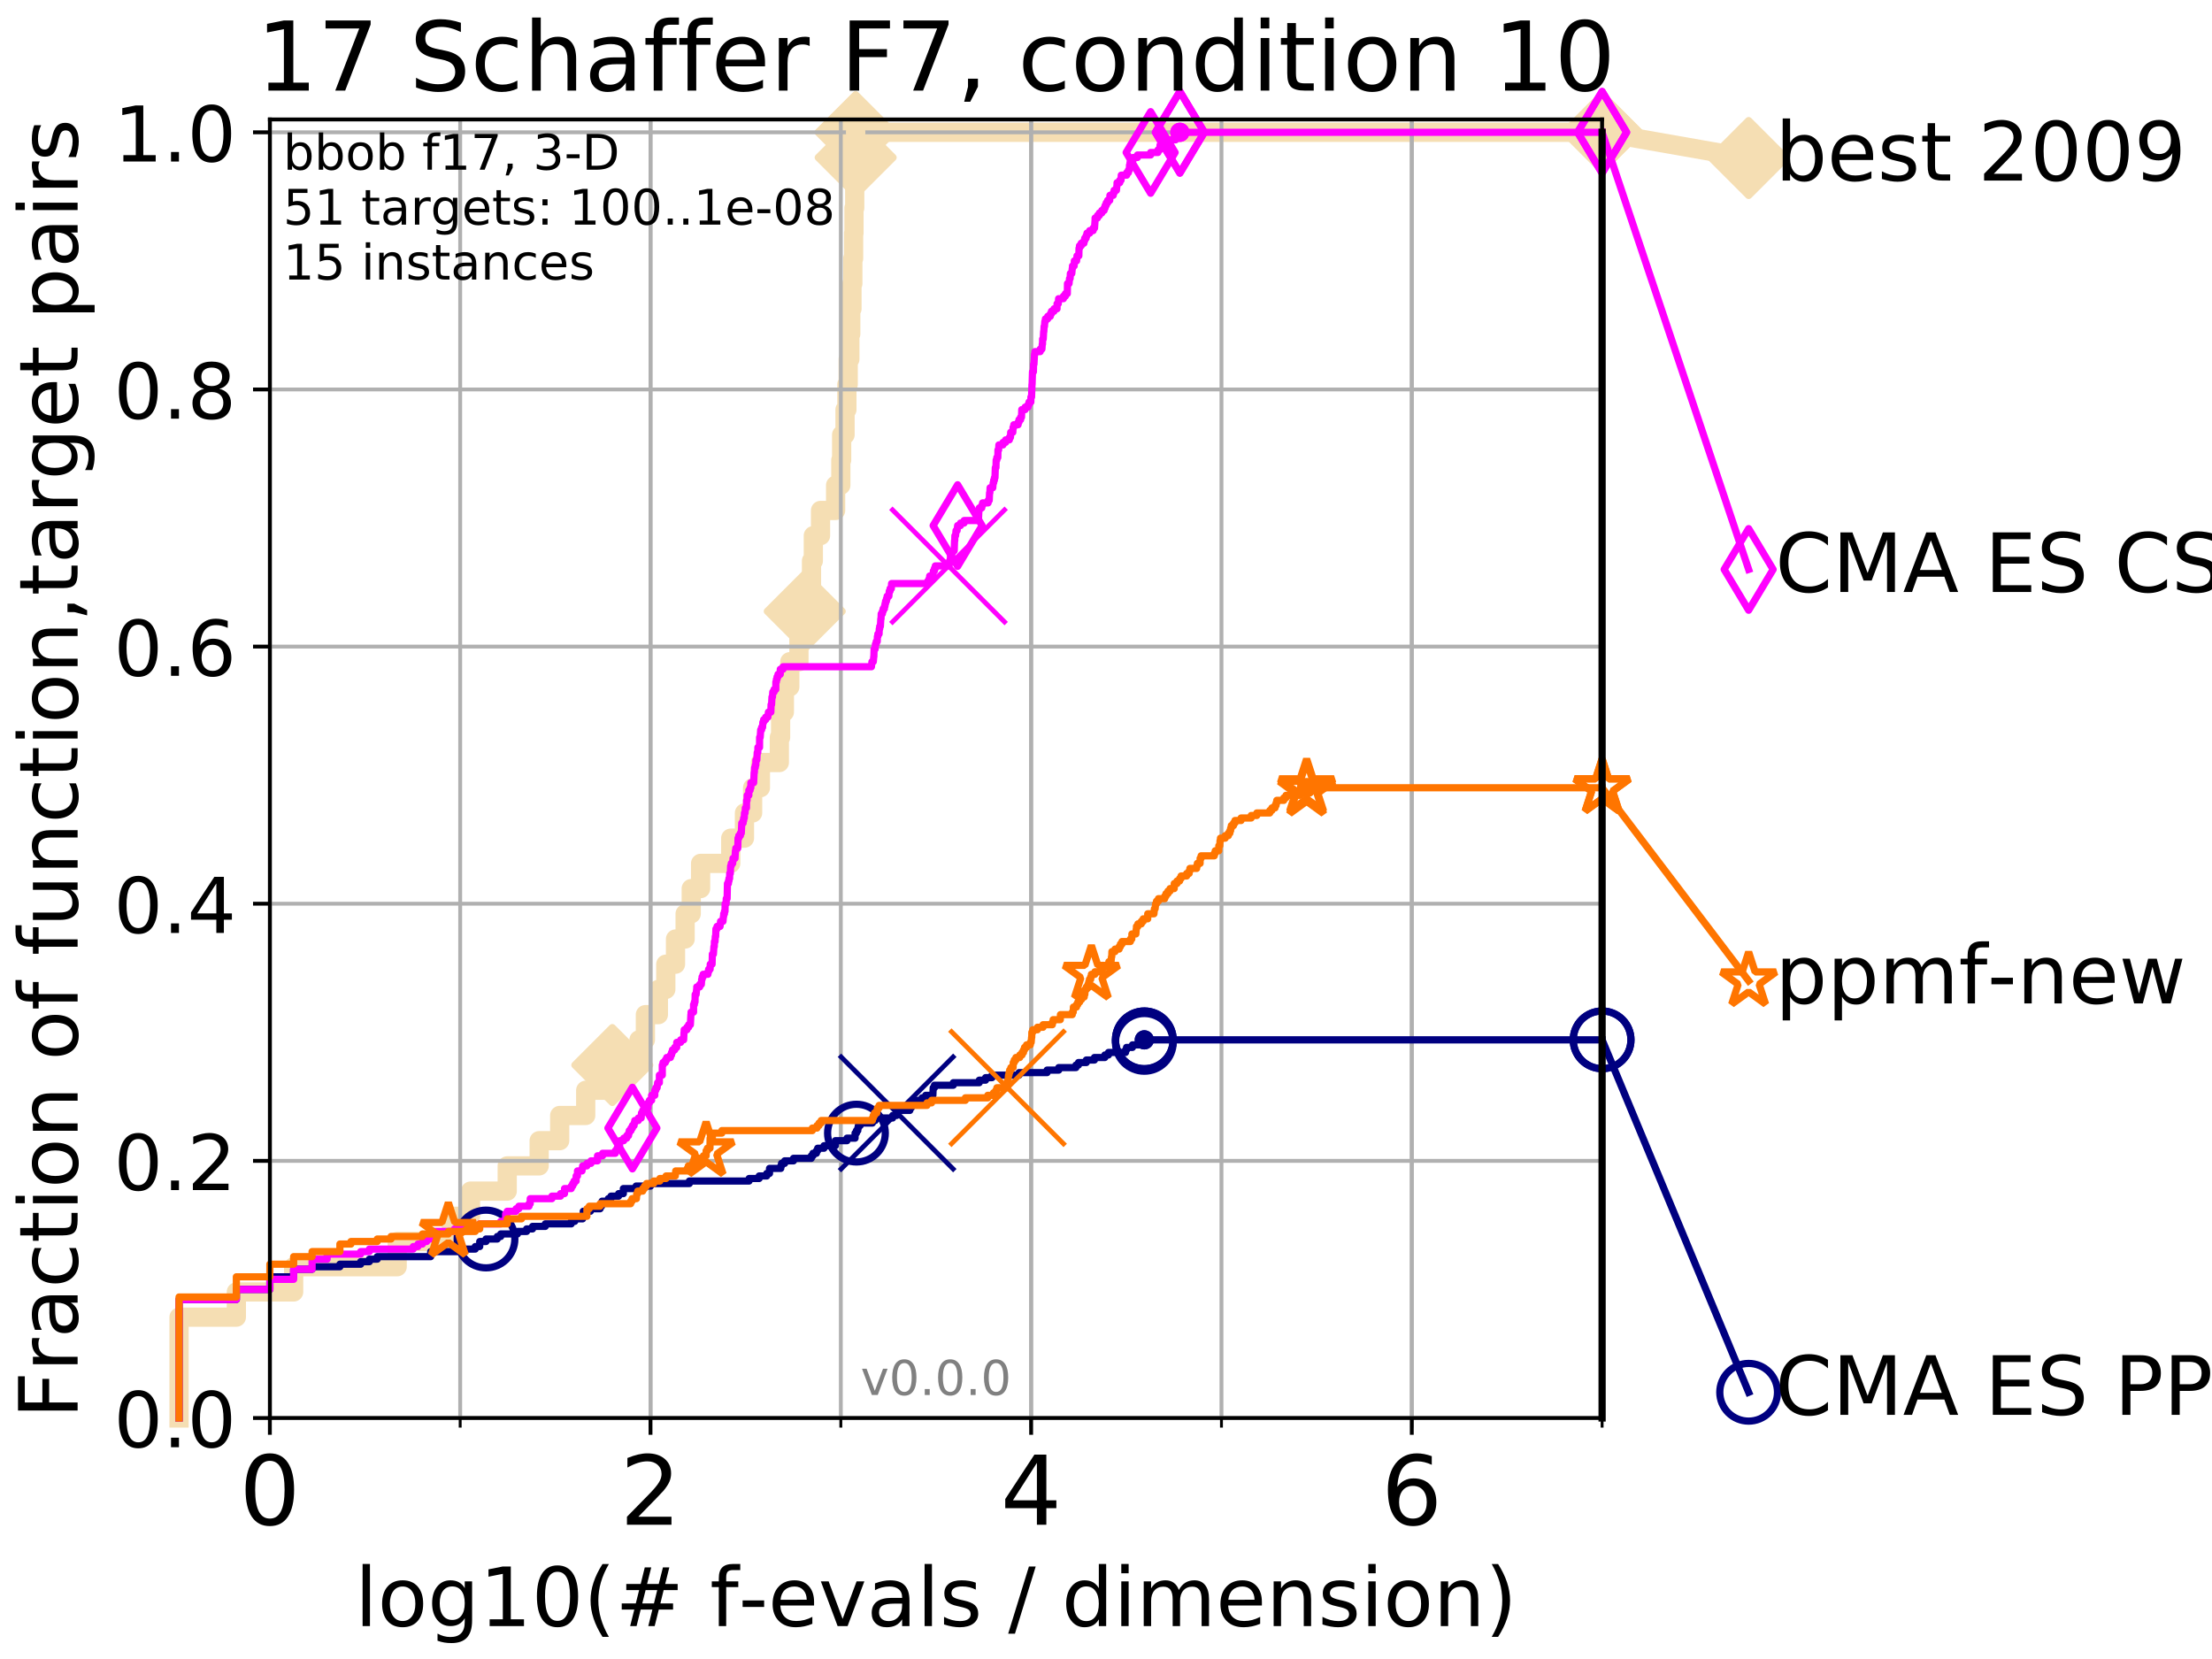 <?xml version="1.0" encoding="utf-8" standalone="no"?>
<!DOCTYPE svg PUBLIC "-//W3C//DTD SVG 1.1//EN"
  "http://www.w3.org/Graphics/SVG/1.1/DTD/svg11.dtd">
<!-- Created with matplotlib (http://matplotlib.org/) -->
<svg height="345pt" version="1.1" viewBox="0 0 460 345" width="460pt" xmlns="http://www.w3.org/2000/svg" xmlns:xlink="http://www.w3.org/1999/xlink">
 <defs>
  <style type="text/css">
*{stroke-linecap:butt;stroke-linejoin:round;}
  </style>
 </defs>
 <g id="figure_1">
  <g id="patch_1">
   <path d="M 0 345.6 
L 460.8 345.6 
L 460.8 0 
L 0 0 
z
" style="fill:#ffffff;"/>
  </g>
  <g id="axes_1">
   <g id="patch_2">
    <path d="M 56.12 294.88 
L 333.168 294.88 
L 333.168 24.84 
L 56.12 24.84 
z
" style="fill:#ffffff;"/>
   </g>
   <g id="line2d_1">
    <path d="M 37.236 294.88 
L 37.236 273.91 
L 49.151 273.91 
L 49.151 268.668 
L 61.065 268.668 
L 61.065 263.425 
L 82.598 263.425 
L 82.598 258.183 
L 93.887 258.183 
L 93.887 252.94 
L 97.85 252.94 
L 97.85 247.698 
L 105.48 247.698 
L 105.48 242.455 
L 112.122 242.455 
L 112.122 237.213 
L 116.393 237.213 
L 116.393 231.97 
L 121.804 231.97 
L 121.804 226.728 
L 127.335 226.728 
L 127.335 221.485 
L 132.883 221.485 
L 132.883 216.243 
L 134.213 216.243 
L 134.213 211 
L 136.915 211 
L 136.915 205.758 
L 138.458 205.758 
L 138.458 200.515 
L 140.477 200.515 
L 140.477 195.273 
L 142.474 195.273 
L 142.474 190.03 
L 143.745 190.03 
L 143.745 184.788 
L 145.695 184.788 
L 145.695 179.546 
L 151.963 179.546 
L 151.963 174.303 
L 154.816 174.303 
L 154.816 169.061 
L 156.513 169.061 
L 156.513 163.818 
L 158.133 163.818 
L 158.133 158.576 
L 162.071 158.576 
L 162.071 153.333 
L 162.334 153.333 
L 162.334 148.091 
L 163.112 148.091 
L 163.112 142.848 
L 164.242 142.848 
L 164.242 137.606 
L 166.141 137.606 
L 166.141 132.363 
L 166.312 132.363 
L 166.312 127.121 
L 167.353 127.121 
L 167.353 121.878 
L 168.757 121.878 
L 168.757 116.636 
L 169.137 116.636 
L 169.137 111.393 
L 170.635 111.393 
L 170.635 106.151 
L 173.773 106.151 
L 173.773 100.908 
L 174.855 100.908 
L 174.855 95.666 
L 175.026 95.666 
L 175.026 90.423 
L 175.732 90.423 
L 175.732 85.181 
L 176.114 85.181 
L 176.114 79.938 
L 176.389 79.938 
L 176.389 74.696 
L 176.731 74.696 
L 176.731 69.453 
L 176.92 69.453 
L 176.92 64.211 
L 177.172 64.211 
L 177.172 58.969 
L 177.352 58.969 
L 177.352 53.726 
L 177.514 53.726 
L 177.514 48.484 
L 177.588 48.484 
L 177.588 43.241 
L 177.743 43.241 
L 177.743 37.999 
L 177.859 37.999 
L 177.859 32.756 
L 177.941 32.756 
L 177.941 27.514 
L 333.168 27.514 
" style="fill:none;stroke:#f5deb3;stroke-linecap:square;stroke-width:4;"/>
   </g>
   <g id="line2d_2">
    <defs>
     <path d="M -0 7.778 
L 7.778 0 
L 0 -7.778 
L -7.778 -0 
z
" id="mffee7e1955" style="stroke:#f5deb3;stroke-linejoin:miter;stroke-width:1.5;"/>
    </defs>
    <g>
     <use style="fill:#f5deb3;stroke:#f5deb3;stroke-linejoin:miter;stroke-width:1.5;" x="127.335" xlink:href="#mffee7e1955" y="221.485"/>
     <use style="fill:#f5deb3;stroke:#f5deb3;stroke-linejoin:miter;stroke-width:1.5;" x="167.353" xlink:href="#mffee7e1955" y="127.121"/>
     <use style="fill:#f5deb3;stroke:#f5deb3;stroke-linejoin:miter;stroke-width:1.5;" x="177.941" xlink:href="#mffee7e1955" y="32.756"/>
     <use style="fill:#f5deb3;stroke:#f5deb3;stroke-linejoin:miter;stroke-width:1.5;" x="177.941" xlink:href="#mffee7e1955" y="27.514"/>
     <use style="fill:#f5deb3;stroke:#f5deb3;stroke-linejoin:miter;stroke-width:1.5;" x="177.941" xlink:href="#mffee7e1955" y="27.514"/>
     <use style="fill:#f5deb3;stroke:#f5deb3;stroke-linejoin:miter;stroke-width:1.5;" x="333.168" xlink:href="#mffee7e1955" y="27.514"/>
    </g>
   </g>
   <g id="line2d_3">
    <path style="fill:none;stroke:#f5deb3;stroke-linecap:square;stroke-width:4;"/>
    <g/>
   </g>
   <g id="line2d_4">
    <path d="M 333.168 27.514 
L 363.643 32.861 
" style="fill:none;stroke:#f5deb3;stroke-linecap:square;stroke-width:4;"/>
    <g>
     <use style="fill:#f5deb3;stroke:#f5deb3;stroke-linejoin:miter;stroke-width:1.5;" x="333.168" xlink:href="#mffee7e1955" y="27.514"/>
     <use style="fill:#f5deb3;stroke:#f5deb3;stroke-linejoin:miter;stroke-width:1.5;" x="363.643" xlink:href="#mffee7e1955" y="32.861"/>
    </g>
   </g>
   <g id="matplotlib.axis_1">
    <g id="xtick_1">
     <g id="line2d_5">
      <path clip-path="url(#p35c9bd61ef)" d="M 56.12 294.88 
L 56.12 24.84 
" style="fill:none;stroke:#b0b0b0;stroke-linecap:square;stroke-width:0.8;"/>
     </g>
     <g id="line2d_6">
      <defs>
       <path d="M 0 0 
L 0 3.5 
" id="m0bdf4cd8ec" style="stroke:#000000;stroke-width:0.8;"/>
      </defs>
      <g>
       <use style="stroke:#000000;stroke-width:0.8;" x="56.12" xlink:href="#m0bdf4cd8ec" y="294.88"/>
      </g>
     </g>
     <g id="text_1">
      <!-- 0 -->
      <defs>
       <path d="M 31.781 66.406 
Q 24.172 66.406 20.328 58.906 
Q 16.5 51.422 16.5 36.375 
Q 16.5 21.391 20.328 13.891 
Q 24.172 6.391 31.781 6.391 
Q 39.453 6.391 43.281 13.891 
Q 47.125 21.391 47.125 36.375 
Q 47.125 51.422 43.281 58.906 
Q 39.453 66.406 31.781 66.406 
z
M 31.781 74.219 
Q 44.047 74.219 50.516 64.516 
Q 56.984 54.828 56.984 36.375 
Q 56.984 17.969 50.516 8.266 
Q 44.047 -1.422 31.781 -1.422 
Q 19.531 -1.422 13.062 8.266 
Q 6.594 17.969 6.594 36.375 
Q 6.594 54.828 13.062 64.516 
Q 19.531 74.219 31.781 74.219 
z
" id="DejaVuSans-30"/>
      </defs>
      <g transform="translate(49.758 317.077)scale(0.2 -0.2)">
       <use xlink:href="#DejaVuSans-30"/>
      </g>
     </g>
    </g>
    <g id="xtick_2">
     <g id="line2d_7">
      <path clip-path="url(#p35c9bd61ef)" d="M 135.277 294.88 
L 135.277 24.84 
" style="fill:none;stroke:#b0b0b0;stroke-linecap:square;stroke-width:0.8;"/>
     </g>
     <g id="line2d_8">
      <g>
       <use style="stroke:#000000;stroke-width:0.8;" x="135.277" xlink:href="#m0bdf4cd8ec" y="294.88"/>
      </g>
     </g>
     <g id="text_2">
      <!-- 2 -->
      <defs>
       <path d="M 19.188 8.297 
L 53.609 8.297 
L 53.609 0 
L 7.328 0 
L 7.328 8.297 
Q 12.938 14.109 22.625 23.891 
Q 32.328 33.688 34.812 36.531 
Q 39.547 41.844 41.422 45.531 
Q 43.312 49.219 43.312 52.781 
Q 43.312 58.594 39.234 62.25 
Q 35.156 65.922 28.609 65.922 
Q 23.969 65.922 18.812 64.312 
Q 13.672 62.703 7.812 59.422 
L 7.812 69.391 
Q 13.766 71.781 18.938 73 
Q 24.125 74.219 28.422 74.219 
Q 39.75 74.219 46.484 68.547 
Q 53.219 62.891 53.219 53.422 
Q 53.219 48.922 51.531 44.891 
Q 49.859 40.875 45.406 35.406 
Q 44.188 33.984 37.641 27.219 
Q 31.109 20.453 19.188 8.297 
z
" id="DejaVuSans-32"/>
      </defs>
      <g transform="translate(128.914 317.077)scale(0.2 -0.2)">
       <use xlink:href="#DejaVuSans-32"/>
      </g>
     </g>
    </g>
    <g id="xtick_3">
     <g id="line2d_9">
      <path clip-path="url(#p35c9bd61ef)" d="M 214.433 294.88 
L 214.433 24.84 
" style="fill:none;stroke:#b0b0b0;stroke-linecap:square;stroke-width:0.8;"/>
     </g>
     <g id="line2d_10">
      <g>
       <use style="stroke:#000000;stroke-width:0.8;" x="214.433" xlink:href="#m0bdf4cd8ec" y="294.88"/>
      </g>
     </g>
     <g id="text_3">
      <!-- 4 -->
      <defs>
       <path d="M 37.797 64.312 
L 12.891 25.391 
L 37.797 25.391 
z
M 35.203 72.906 
L 47.609 72.906 
L 47.609 25.391 
L 58.016 25.391 
L 58.016 17.188 
L 47.609 17.188 
L 47.609 0 
L 37.797 0 
L 37.797 17.188 
L 4.891 17.188 
L 4.891 26.703 
z
" id="DejaVuSans-34"/>
      </defs>
      <g transform="translate(208.071 317.077)scale(0.2 -0.2)">
       <use xlink:href="#DejaVuSans-34"/>
      </g>
     </g>
    </g>
    <g id="xtick_4">
     <g id="line2d_11">
      <path clip-path="url(#p35c9bd61ef)" d="M 293.59 294.88 
L 293.59 24.84 
" style="fill:none;stroke:#b0b0b0;stroke-linecap:square;stroke-width:0.8;"/>
     </g>
     <g id="line2d_12">
      <g>
       <use style="stroke:#000000;stroke-width:0.8;" x="293.59" xlink:href="#m0bdf4cd8ec" y="294.88"/>
      </g>
     </g>
     <g id="text_4">
      <!-- 6 -->
      <defs>
       <path d="M 33.016 40.375 
Q 26.375 40.375 22.484 35.828 
Q 18.609 31.297 18.609 23.391 
Q 18.609 15.531 22.484 10.953 
Q 26.375 6.391 33.016 6.391 
Q 39.656 6.391 43.531 10.953 
Q 47.406 15.531 47.406 23.391 
Q 47.406 31.297 43.531 35.828 
Q 39.656 40.375 33.016 40.375 
z
M 52.594 71.297 
L 52.594 62.312 
Q 48.875 64.062 45.094 64.984 
Q 41.312 65.922 37.594 65.922 
Q 27.828 65.922 22.672 59.328 
Q 17.531 52.734 16.797 39.406 
Q 19.672 43.656 24.016 45.922 
Q 28.375 48.188 33.594 48.188 
Q 44.578 48.188 50.953 41.516 
Q 57.328 34.859 57.328 23.391 
Q 57.328 12.156 50.688 5.359 
Q 44.047 -1.422 33.016 -1.422 
Q 20.359 -1.422 13.672 8.266 
Q 6.984 17.969 6.984 36.375 
Q 6.984 53.656 15.188 63.938 
Q 23.391 74.219 37.203 74.219 
Q 40.922 74.219 44.703 73.484 
Q 48.484 72.75 52.594 71.297 
z
" id="DejaVuSans-36"/>
      </defs>
      <g transform="translate(287.227 317.077)scale(0.2 -0.2)">
       <use xlink:href="#DejaVuSans-36"/>
      </g>
     </g>
    </g>
    <g id="xtick_5">
     <g id="line2d_13">
      <path clip-path="url(#p35c9bd61ef)" d="M 56.12 294.88 
L 56.12 24.84 
" style="fill:none;stroke:#b0b0b0;stroke-linecap:square;stroke-width:0.8;"/>
     </g>
     <g id="line2d_14">
      <defs>
       <path d="M 0 0 
L 0 2 
" id="m1901623385" style="stroke:#000000;stroke-width:0.6;"/>
      </defs>
      <g>
       <use style="stroke:#000000;stroke-width:0.6;" x="56.12" xlink:href="#m1901623385" y="294.88"/>
      </g>
     </g>
    </g>
    <g id="xtick_6">
     <g id="line2d_15">
      <path clip-path="url(#p35c9bd61ef)" d="M 95.698 294.88 
L 95.698 24.84 
" style="fill:none;stroke:#b0b0b0;stroke-linecap:square;stroke-width:0.8;"/>
     </g>
     <g id="line2d_16">
      <g>
       <use style="stroke:#000000;stroke-width:0.6;" x="95.698" xlink:href="#m1901623385" y="294.88"/>
      </g>
     </g>
    </g>
    <g id="xtick_7">
     <g id="line2d_17">
      <path clip-path="url(#p35c9bd61ef)" d="M 135.277 294.88 
L 135.277 24.84 
" style="fill:none;stroke:#b0b0b0;stroke-linecap:square;stroke-width:0.8;"/>
     </g>
     <g id="line2d_18">
      <g>
       <use style="stroke:#000000;stroke-width:0.6;" x="135.277" xlink:href="#m1901623385" y="294.88"/>
      </g>
     </g>
    </g>
    <g id="xtick_8">
     <g id="line2d_19">
      <path clip-path="url(#p35c9bd61ef)" d="M 174.855 294.88 
L 174.855 24.84 
" style="fill:none;stroke:#b0b0b0;stroke-linecap:square;stroke-width:0.8;"/>
     </g>
     <g id="line2d_20">
      <g>
       <use style="stroke:#000000;stroke-width:0.6;" x="174.855" xlink:href="#m1901623385" y="294.88"/>
      </g>
     </g>
    </g>
    <g id="xtick_9">
     <g id="line2d_21">
      <path clip-path="url(#p35c9bd61ef)" d="M 214.433 294.88 
L 214.433 24.84 
" style="fill:none;stroke:#b0b0b0;stroke-linecap:square;stroke-width:0.8;"/>
     </g>
     <g id="line2d_22">
      <g>
       <use style="stroke:#000000;stroke-width:0.6;" x="214.433" xlink:href="#m1901623385" y="294.88"/>
      </g>
     </g>
    </g>
    <g id="xtick_10">
     <g id="line2d_23">
      <path clip-path="url(#p35c9bd61ef)" d="M 254.011 294.88 
L 254.011 24.84 
" style="fill:none;stroke:#b0b0b0;stroke-linecap:square;stroke-width:0.8;"/>
     </g>
     <g id="line2d_24">
      <g>
       <use style="stroke:#000000;stroke-width:0.6;" x="254.011" xlink:href="#m1901623385" y="294.88"/>
      </g>
     </g>
    </g>
    <g id="xtick_11">
     <g id="line2d_25">
      <path clip-path="url(#p35c9bd61ef)" d="M 293.59 294.88 
L 293.59 24.84 
" style="fill:none;stroke:#b0b0b0;stroke-linecap:square;stroke-width:0.8;"/>
     </g>
     <g id="line2d_26">
      <g>
       <use style="stroke:#000000;stroke-width:0.6;" x="293.59" xlink:href="#m1901623385" y="294.88"/>
      </g>
     </g>
    </g>
    <g id="xtick_12">
     <g id="line2d_27">
      <path clip-path="url(#p35c9bd61ef)" d="M 333.168 294.88 
L 333.168 24.84 
" style="fill:none;stroke:#b0b0b0;stroke-linecap:square;stroke-width:0.8;"/>
     </g>
     <g id="line2d_28">
      <g>
       <use style="stroke:#000000;stroke-width:0.6;" x="333.168" xlink:href="#m1901623385" y="294.88"/>
      </g>
     </g>
    </g>
    <g id="text_5">
     <!-- log10(# f-evals / dimension) -->
     <defs>
      <path d="M 9.422 75.984 
L 18.406 75.984 
L 18.406 0 
L 9.422 0 
z
" id="DejaVuSans-6c"/>
      <path d="M 30.609 48.391 
Q 23.391 48.391 19.188 42.75 
Q 14.984 37.109 14.984 27.297 
Q 14.984 17.484 19.156 11.844 
Q 23.344 6.203 30.609 6.203 
Q 37.797 6.203 41.984 11.859 
Q 46.188 17.531 46.188 27.297 
Q 46.188 37.016 41.984 42.703 
Q 37.797 48.391 30.609 48.391 
z
M 30.609 56 
Q 42.328 56 49.016 48.375 
Q 55.719 40.766 55.719 27.297 
Q 55.719 13.875 49.016 6.219 
Q 42.328 -1.422 30.609 -1.422 
Q 18.844 -1.422 12.172 6.219 
Q 5.516 13.875 5.516 27.297 
Q 5.516 40.766 12.172 48.375 
Q 18.844 56 30.609 56 
z
" id="DejaVuSans-6f"/>
      <path d="M 45.406 27.984 
Q 45.406 37.75 41.375 43.109 
Q 37.359 48.484 30.078 48.484 
Q 22.859 48.484 18.828 43.109 
Q 14.797 37.75 14.797 27.984 
Q 14.797 18.266 18.828 12.891 
Q 22.859 7.516 30.078 7.516 
Q 37.359 7.516 41.375 12.891 
Q 45.406 18.266 45.406 27.984 
z
M 54.391 6.781 
Q 54.391 -7.172 48.188 -13.984 
Q 42 -20.797 29.203 -20.797 
Q 24.469 -20.797 20.266 -20.094 
Q 16.062 -19.391 12.109 -17.922 
L 12.109 -9.188 
Q 16.062 -11.328 19.922 -12.344 
Q 23.781 -13.375 27.781 -13.375 
Q 36.625 -13.375 41.016 -8.766 
Q 45.406 -4.156 45.406 5.172 
L 45.406 9.625 
Q 42.625 4.781 38.281 2.391 
Q 33.938 0 27.875 0 
Q 17.828 0 11.672 7.656 
Q 5.516 15.328 5.516 27.984 
Q 5.516 40.672 11.672 48.328 
Q 17.828 56 27.875 56 
Q 33.938 56 38.281 53.609 
Q 42.625 51.219 45.406 46.391 
L 45.406 54.688 
L 54.391 54.688 
z
" id="DejaVuSans-67"/>
      <path d="M 12.406 8.297 
L 28.516 8.297 
L 28.516 63.922 
L 10.984 60.406 
L 10.984 69.391 
L 28.422 72.906 
L 38.281 72.906 
L 38.281 8.297 
L 54.391 8.297 
L 54.391 0 
L 12.406 0 
z
" id="DejaVuSans-31"/>
      <path d="M 31 75.875 
Q 24.469 64.656 21.281 53.656 
Q 18.109 42.672 18.109 31.391 
Q 18.109 20.125 21.312 9.062 
Q 24.516 -2 31 -13.188 
L 23.188 -13.188 
Q 15.875 -1.703 12.234 9.375 
Q 8.594 20.453 8.594 31.391 
Q 8.594 42.281 12.203 53.312 
Q 15.828 64.359 23.188 75.875 
z
" id="DejaVuSans-28"/>
      <path d="M 51.125 44 
L 36.922 44 
L 32.812 27.688 
L 47.125 27.688 
z
M 43.797 71.781 
L 38.719 51.516 
L 52.984 51.516 
L 58.109 71.781 
L 65.922 71.781 
L 60.891 51.516 
L 76.125 51.516 
L 76.125 44 
L 58.984 44 
L 54.984 27.688 
L 70.516 27.688 
L 70.516 20.219 
L 53.078 20.219 
L 48 0 
L 40.188 0 
L 45.219 20.219 
L 30.906 20.219 
L 25.875 0 
L 18.016 0 
L 23.094 20.219 
L 7.719 20.219 
L 7.719 27.688 
L 24.906 27.688 
L 29 44 
L 13.281 44 
L 13.281 51.516 
L 30.906 51.516 
L 35.891 71.781 
z
" id="DejaVuSans-23"/>
      <path id="DejaVuSans-20"/>
      <path d="M 37.109 75.984 
L 37.109 68.5 
L 28.516 68.5 
Q 23.688 68.5 21.797 66.547 
Q 19.922 64.594 19.922 59.516 
L 19.922 54.688 
L 34.719 54.688 
L 34.719 47.703 
L 19.922 47.703 
L 19.922 0 
L 10.891 0 
L 10.891 47.703 
L 2.297 47.703 
L 2.297 54.688 
L 10.891 54.688 
L 10.891 58.5 
Q 10.891 67.625 15.141 71.797 
Q 19.391 75.984 28.609 75.984 
z
" id="DejaVuSans-66"/>
      <path d="M 4.891 31.391 
L 31.203 31.391 
L 31.203 23.391 
L 4.891 23.391 
z
" id="DejaVuSans-2d"/>
      <path d="M 56.203 29.594 
L 56.203 25.203 
L 14.891 25.203 
Q 15.484 15.922 20.484 11.062 
Q 25.484 6.203 34.422 6.203 
Q 39.594 6.203 44.453 7.469 
Q 49.312 8.734 54.109 11.281 
L 54.109 2.781 
Q 49.266 0.734 44.188 -0.344 
Q 39.109 -1.422 33.891 -1.422 
Q 20.797 -1.422 13.156 6.188 
Q 5.516 13.812 5.516 26.812 
Q 5.516 40.234 12.766 48.109 
Q 20.016 56 32.328 56 
Q 43.359 56 49.781 48.891 
Q 56.203 41.797 56.203 29.594 
z
M 47.219 32.234 
Q 47.125 39.594 43.094 43.984 
Q 39.062 48.391 32.422 48.391 
Q 24.906 48.391 20.391 44.141 
Q 15.875 39.891 15.188 32.172 
z
" id="DejaVuSans-65"/>
      <path d="M 2.984 54.688 
L 12.5 54.688 
L 29.594 8.797 
L 46.688 54.688 
L 56.203 54.688 
L 35.688 0 
L 23.484 0 
z
" id="DejaVuSans-76"/>
      <path d="M 34.281 27.484 
Q 23.391 27.484 19.188 25 
Q 14.984 22.516 14.984 16.5 
Q 14.984 11.719 18.141 8.906 
Q 21.297 6.109 26.703 6.109 
Q 34.188 6.109 38.703 11.406 
Q 43.219 16.703 43.219 25.484 
L 43.219 27.484 
z
M 52.203 31.203 
L 52.203 0 
L 43.219 0 
L 43.219 8.297 
Q 40.141 3.328 35.547 0.953 
Q 30.953 -1.422 24.312 -1.422 
Q 15.922 -1.422 10.953 3.297 
Q 6 8.016 6 15.922 
Q 6 25.141 12.172 29.828 
Q 18.359 34.516 30.609 34.516 
L 43.219 34.516 
L 43.219 35.406 
Q 43.219 41.609 39.141 45 
Q 35.062 48.391 27.688 48.391 
Q 23 48.391 18.547 47.266 
Q 14.109 46.141 10.016 43.891 
L 10.016 52.203 
Q 14.938 54.109 19.578 55.047 
Q 24.219 56 28.609 56 
Q 40.484 56 46.344 49.844 
Q 52.203 43.703 52.203 31.203 
z
" id="DejaVuSans-61"/>
      <path d="M 44.281 53.078 
L 44.281 44.578 
Q 40.484 46.531 36.375 47.5 
Q 32.281 48.484 27.875 48.484 
Q 21.188 48.484 17.844 46.438 
Q 14.5 44.391 14.5 40.281 
Q 14.5 37.156 16.891 35.375 
Q 19.281 33.594 26.516 31.984 
L 29.594 31.297 
Q 39.156 29.25 43.188 25.516 
Q 47.219 21.781 47.219 15.094 
Q 47.219 7.469 41.188 3.016 
Q 35.156 -1.422 24.609 -1.422 
Q 20.219 -1.422 15.453 -0.562 
Q 10.688 0.297 5.422 2 
L 5.422 11.281 
Q 10.406 8.688 15.234 7.391 
Q 20.062 6.109 24.812 6.109 
Q 31.156 6.109 34.562 8.281 
Q 37.984 10.453 37.984 14.406 
Q 37.984 18.062 35.516 20.016 
Q 33.062 21.969 24.703 23.781 
L 21.578 24.516 
Q 13.234 26.266 9.516 29.906 
Q 5.812 33.547 5.812 39.891 
Q 5.812 47.609 11.281 51.797 
Q 16.75 56 26.812 56 
Q 31.781 56 36.172 55.266 
Q 40.578 54.547 44.281 53.078 
z
" id="DejaVuSans-73"/>
      <path d="M 25.391 72.906 
L 33.688 72.906 
L 8.297 -9.281 
L 0 -9.281 
z
" id="DejaVuSans-2f"/>
      <path d="M 45.406 46.391 
L 45.406 75.984 
L 54.391 75.984 
L 54.391 0 
L 45.406 0 
L 45.406 8.203 
Q 42.578 3.328 38.25 0.953 
Q 33.938 -1.422 27.875 -1.422 
Q 17.969 -1.422 11.734 6.484 
Q 5.516 14.406 5.516 27.297 
Q 5.516 40.188 11.734 48.094 
Q 17.969 56 27.875 56 
Q 33.938 56 38.25 53.625 
Q 42.578 51.266 45.406 46.391 
z
M 14.797 27.297 
Q 14.797 17.391 18.875 11.75 
Q 22.953 6.109 30.078 6.109 
Q 37.203 6.109 41.297 11.75 
Q 45.406 17.391 45.406 27.297 
Q 45.406 37.203 41.297 42.844 
Q 37.203 48.484 30.078 48.484 
Q 22.953 48.484 18.875 42.844 
Q 14.797 37.203 14.797 27.297 
z
" id="DejaVuSans-64"/>
      <path d="M 9.422 54.688 
L 18.406 54.688 
L 18.406 0 
L 9.422 0 
z
M 9.422 75.984 
L 18.406 75.984 
L 18.406 64.594 
L 9.422 64.594 
z
" id="DejaVuSans-69"/>
      <path d="M 52 44.188 
Q 55.375 50.25 60.062 53.125 
Q 64.75 56 71.094 56 
Q 79.641 56 84.281 50.016 
Q 88.922 44.047 88.922 33.016 
L 88.922 0 
L 79.891 0 
L 79.891 32.719 
Q 79.891 40.578 77.094 44.375 
Q 74.312 48.188 68.609 48.188 
Q 61.625 48.188 57.562 43.547 
Q 53.516 38.922 53.516 30.906 
L 53.516 0 
L 44.484 0 
L 44.484 32.719 
Q 44.484 40.625 41.703 44.406 
Q 38.922 48.188 33.109 48.188 
Q 26.219 48.188 22.156 43.531 
Q 18.109 38.875 18.109 30.906 
L 18.109 0 
L 9.078 0 
L 9.078 54.688 
L 18.109 54.688 
L 18.109 46.188 
Q 21.188 51.219 25.484 53.609 
Q 29.781 56 35.688 56 
Q 41.656 56 45.828 52.969 
Q 50 49.953 52 44.188 
z
" id="DejaVuSans-6d"/>
      <path d="M 54.891 33.016 
L 54.891 0 
L 45.906 0 
L 45.906 32.719 
Q 45.906 40.484 42.875 44.328 
Q 39.844 48.188 33.797 48.188 
Q 26.516 48.188 22.312 43.547 
Q 18.109 38.922 18.109 30.906 
L 18.109 0 
L 9.078 0 
L 9.078 54.688 
L 18.109 54.688 
L 18.109 46.188 
Q 21.344 51.125 25.703 53.562 
Q 30.078 56 35.797 56 
Q 45.219 56 50.047 50.172 
Q 54.891 44.344 54.891 33.016 
z
" id="DejaVuSans-6e"/>
      <path d="M 8.016 75.875 
L 15.828 75.875 
Q 23.141 64.359 26.781 53.312 
Q 30.422 42.281 30.422 31.391 
Q 30.422 20.453 26.781 9.375 
Q 23.141 -1.703 15.828 -13.188 
L 8.016 -13.188 
Q 14.5 -2 17.703 9.062 
Q 20.906 20.125 20.906 31.391 
Q 20.906 42.672 17.703 53.656 
Q 14.5 64.656 8.016 75.875 
z
" id="DejaVuSans-29"/>
     </defs>
     <g transform="translate(73.803 338.154)scale(0.17 -0.17)">
      <use xlink:href="#DejaVuSans-6c"/>
      <use x="27.783" xlink:href="#DejaVuSans-6f"/>
      <use x="88.965" xlink:href="#DejaVuSans-67"/>
      <use x="152.441" xlink:href="#DejaVuSans-31"/>
      <use x="216.064" xlink:href="#DejaVuSans-30"/>
      <use x="279.688" xlink:href="#DejaVuSans-28"/>
      <use x="318.701" xlink:href="#DejaVuSans-23"/>
      <use x="402.49" xlink:href="#DejaVuSans-20"/>
      <use x="434.277" xlink:href="#DejaVuSans-66"/>
      <use x="469.404" xlink:href="#DejaVuSans-2d"/>
      <use x="505.488" xlink:href="#DejaVuSans-65"/>
      <use x="567.012" xlink:href="#DejaVuSans-76"/>
      <use x="626.191" xlink:href="#DejaVuSans-61"/>
      <use x="687.471" xlink:href="#DejaVuSans-6c"/>
      <use x="715.254" xlink:href="#DejaVuSans-73"/>
      <use x="767.354" xlink:href="#DejaVuSans-20"/>
      <use x="799.141" xlink:href="#DejaVuSans-2f"/>
      <use x="832.832" xlink:href="#DejaVuSans-20"/>
      <use x="864.619" xlink:href="#DejaVuSans-64"/>
      <use x="928.096" xlink:href="#DejaVuSans-69"/>
      <use x="955.879" xlink:href="#DejaVuSans-6d"/>
      <use x="1053.291" xlink:href="#DejaVuSans-65"/>
      <use x="1114.814" xlink:href="#DejaVuSans-6e"/>
      <use x="1178.193" xlink:href="#DejaVuSans-73"/>
      <use x="1230.293" xlink:href="#DejaVuSans-69"/>
      <use x="1258.076" xlink:href="#DejaVuSans-6f"/>
      <use x="1319.258" xlink:href="#DejaVuSans-6e"/>
      <use x="1382.637" xlink:href="#DejaVuSans-29"/>
     </g>
    </g>
   </g>
   <g id="matplotlib.axis_2">
    <g id="ytick_1">
     <g id="line2d_29">
      <path clip-path="url(#p35c9bd61ef)" d="M 56.12 294.88 
L 333.168 294.88 
" style="fill:none;stroke:#b0b0b0;stroke-linecap:square;stroke-width:0.8;"/>
     </g>
     <g id="line2d_30">
      <defs>
       <path d="M 0 0 
L -3.5 0 
" id="m3581ff2d03" style="stroke:#000000;stroke-width:0.8;"/>
      </defs>
      <g>
       <use style="stroke:#000000;stroke-width:0.8;" x="56.12" xlink:href="#m3581ff2d03" y="294.88"/>
      </g>
     </g>
     <g id="text_6">
      <!-- 0.0 -->
      <defs>
       <path d="M 10.688 12.406 
L 21 12.406 
L 21 0 
L 10.688 0 
z
" id="DejaVuSans-2e"/>
      </defs>
      <g transform="translate(23.675 300.959)scale(0.16 -0.16)">
       <use xlink:href="#DejaVuSans-30"/>
       <use x="63.623" xlink:href="#DejaVuSans-2e"/>
       <use x="95.41" xlink:href="#DejaVuSans-30"/>
      </g>
     </g>
    </g>
    <g id="ytick_2">
     <g id="line2d_31">
      <path clip-path="url(#p35c9bd61ef)" d="M 56.12 241.407 
L 333.168 241.407 
" style="fill:none;stroke:#b0b0b0;stroke-linecap:square;stroke-width:0.8;"/>
     </g>
     <g id="line2d_32">
      <g>
       <use style="stroke:#000000;stroke-width:0.8;" x="56.12" xlink:href="#m3581ff2d03" y="241.407"/>
      </g>
     </g>
     <g id="text_7">
      <!-- 0.2 -->
      <g transform="translate(23.675 247.485)scale(0.16 -0.16)">
       <use xlink:href="#DejaVuSans-30"/>
       <use x="63.623" xlink:href="#DejaVuSans-2e"/>
       <use x="95.41" xlink:href="#DejaVuSans-32"/>
      </g>
     </g>
    </g>
    <g id="ytick_3">
     <g id="line2d_33">
      <path clip-path="url(#p35c9bd61ef)" d="M 56.12 187.933 
L 333.168 187.933 
" style="fill:none;stroke:#b0b0b0;stroke-linecap:square;stroke-width:0.8;"/>
     </g>
     <g id="line2d_34">
      <g>
       <use style="stroke:#000000;stroke-width:0.8;" x="56.12" xlink:href="#m3581ff2d03" y="187.933"/>
      </g>
     </g>
     <g id="text_8">
      <!-- 0.4 -->
      <g transform="translate(23.675 194.012)scale(0.16 -0.16)">
       <use xlink:href="#DejaVuSans-30"/>
       <use x="63.623" xlink:href="#DejaVuSans-2e"/>
       <use x="95.41" xlink:href="#DejaVuSans-34"/>
      </g>
     </g>
    </g>
    <g id="ytick_4">
     <g id="line2d_35">
      <path clip-path="url(#p35c9bd61ef)" d="M 56.12 134.46 
L 333.168 134.46 
" style="fill:none;stroke:#b0b0b0;stroke-linecap:square;stroke-width:0.8;"/>
     </g>
     <g id="line2d_36">
      <g>
       <use style="stroke:#000000;stroke-width:0.8;" x="56.12" xlink:href="#m3581ff2d03" y="134.46"/>
      </g>
     </g>
     <g id="text_9">
      <!-- 0.6 -->
      <g transform="translate(23.675 140.539)scale(0.16 -0.16)">
       <use xlink:href="#DejaVuSans-30"/>
       <use x="63.623" xlink:href="#DejaVuSans-2e"/>
       <use x="95.41" xlink:href="#DejaVuSans-36"/>
      </g>
     </g>
    </g>
    <g id="ytick_5">
     <g id="line2d_37">
      <path clip-path="url(#p35c9bd61ef)" d="M 56.12 80.987 
L 333.168 80.987 
" style="fill:none;stroke:#b0b0b0;stroke-linecap:square;stroke-width:0.8;"/>
     </g>
     <g id="line2d_38">
      <g>
       <use style="stroke:#000000;stroke-width:0.8;" x="56.12" xlink:href="#m3581ff2d03" y="80.987"/>
      </g>
     </g>
     <g id="text_10">
      <!-- 0.8 -->
      <defs>
       <path d="M 31.781 34.625 
Q 24.75 34.625 20.719 30.859 
Q 16.703 27.094 16.703 20.516 
Q 16.703 13.922 20.719 10.156 
Q 24.75 6.391 31.781 6.391 
Q 38.812 6.391 42.859 10.172 
Q 46.922 13.969 46.922 20.516 
Q 46.922 27.094 42.891 30.859 
Q 38.875 34.625 31.781 34.625 
z
M 21.922 38.812 
Q 15.578 40.375 12.031 44.719 
Q 8.5 49.078 8.5 55.328 
Q 8.5 64.062 14.719 69.141 
Q 20.953 74.219 31.781 74.219 
Q 42.672 74.219 48.875 69.141 
Q 55.078 64.062 55.078 55.328 
Q 55.078 49.078 51.531 44.719 
Q 48 40.375 41.703 38.812 
Q 48.828 37.156 52.797 32.312 
Q 56.781 27.484 56.781 20.516 
Q 56.781 9.906 50.312 4.234 
Q 43.844 -1.422 31.781 -1.422 
Q 19.734 -1.422 13.25 4.234 
Q 6.781 9.906 6.781 20.516 
Q 6.781 27.484 10.781 32.312 
Q 14.797 37.156 21.922 38.812 
z
M 18.312 54.391 
Q 18.312 48.734 21.844 45.562 
Q 25.391 42.391 31.781 42.391 
Q 38.141 42.391 41.719 45.562 
Q 45.312 48.734 45.312 54.391 
Q 45.312 60.062 41.719 63.234 
Q 38.141 66.406 31.781 66.406 
Q 25.391 66.406 21.844 63.234 
Q 18.312 60.062 18.312 54.391 
z
" id="DejaVuSans-38"/>
      </defs>
      <g transform="translate(23.675 87.066)scale(0.16 -0.16)">
       <use xlink:href="#DejaVuSans-30"/>
       <use x="63.623" xlink:href="#DejaVuSans-2e"/>
       <use x="95.41" xlink:href="#DejaVuSans-38"/>
      </g>
     </g>
    </g>
    <g id="ytick_6">
     <g id="line2d_39">
      <path clip-path="url(#p35c9bd61ef)" d="M 56.12 27.514 
L 333.168 27.514 
" style="fill:none;stroke:#b0b0b0;stroke-linecap:square;stroke-width:0.8;"/>
     </g>
     <g id="line2d_40">
      <g>
       <use style="stroke:#000000;stroke-width:0.8;" x="56.12" xlink:href="#m3581ff2d03" y="27.514"/>
      </g>
     </g>
     <g id="text_11">
      <!-- 1.0 -->
      <g transform="translate(23.675 33.592)scale(0.16 -0.16)">
       <use xlink:href="#DejaVuSans-31"/>
       <use x="63.623" xlink:href="#DejaVuSans-2e"/>
       <use x="95.41" xlink:href="#DejaVuSans-30"/>
      </g>
     </g>
    </g>
    <g id="text_12">
     <!-- Fraction of function,target pairs -->
     <defs>
      <path d="M 9.812 72.906 
L 51.703 72.906 
L 51.703 64.594 
L 19.672 64.594 
L 19.672 43.109 
L 48.578 43.109 
L 48.578 34.812 
L 19.672 34.812 
L 19.672 0 
L 9.812 0 
z
" id="DejaVuSans-46"/>
      <path d="M 41.109 46.297 
Q 39.594 47.172 37.812 47.578 
Q 36.031 48 33.891 48 
Q 26.266 48 22.188 43.047 
Q 18.109 38.094 18.109 28.812 
L 18.109 0 
L 9.078 0 
L 9.078 54.688 
L 18.109 54.688 
L 18.109 46.188 
Q 20.953 51.172 25.484 53.578 
Q 30.031 56 36.531 56 
Q 37.453 56 38.578 55.875 
Q 39.703 55.766 41.062 55.516 
z
" id="DejaVuSans-72"/>
      <path d="M 48.781 52.594 
L 48.781 44.188 
Q 44.969 46.297 41.141 47.344 
Q 37.312 48.391 33.406 48.391 
Q 24.656 48.391 19.812 42.844 
Q 14.984 37.312 14.984 27.297 
Q 14.984 17.281 19.812 11.734 
Q 24.656 6.203 33.406 6.203 
Q 37.312 6.203 41.141 7.25 
Q 44.969 8.297 48.781 10.406 
L 48.781 2.094 
Q 45.016 0.344 40.984 -0.531 
Q 36.969 -1.422 32.422 -1.422 
Q 20.062 -1.422 12.781 6.344 
Q 5.516 14.109 5.516 27.297 
Q 5.516 40.672 12.859 48.328 
Q 20.219 56 33.016 56 
Q 37.156 56 41.109 55.141 
Q 45.062 54.297 48.781 52.594 
z
" id="DejaVuSans-63"/>
      <path d="M 18.312 70.219 
L 18.312 54.688 
L 36.812 54.688 
L 36.812 47.703 
L 18.312 47.703 
L 18.312 18.016 
Q 18.312 11.328 20.141 9.422 
Q 21.969 7.516 27.594 7.516 
L 36.812 7.516 
L 36.812 0 
L 27.594 0 
Q 17.188 0 13.234 3.875 
Q 9.281 7.766 9.281 18.016 
L 9.281 47.703 
L 2.688 47.703 
L 2.688 54.688 
L 9.281 54.688 
L 9.281 70.219 
z
" id="DejaVuSans-74"/>
      <path d="M 8.5 21.578 
L 8.5 54.688 
L 17.484 54.688 
L 17.484 21.922 
Q 17.484 14.156 20.5 10.266 
Q 23.531 6.391 29.594 6.391 
Q 36.859 6.391 41.078 11.031 
Q 45.312 15.672 45.312 23.688 
L 45.312 54.688 
L 54.297 54.688 
L 54.297 0 
L 45.312 0 
L 45.312 8.406 
Q 42.047 3.422 37.719 1 
Q 33.406 -1.422 27.688 -1.422 
Q 18.266 -1.422 13.375 4.438 
Q 8.5 10.297 8.5 21.578 
z
M 31.109 56 
z
" id="DejaVuSans-75"/>
      <path d="M 11.719 12.406 
L 22.016 12.406 
L 22.016 4 
L 14.016 -11.625 
L 7.719 -11.625 
L 11.719 4 
z
" id="DejaVuSans-2c"/>
      <path d="M 18.109 8.203 
L 18.109 -20.797 
L 9.078 -20.797 
L 9.078 54.688 
L 18.109 54.688 
L 18.109 46.391 
Q 20.953 51.266 25.266 53.625 
Q 29.594 56 35.594 56 
Q 45.562 56 51.781 48.094 
Q 58.016 40.188 58.016 27.297 
Q 58.016 14.406 51.781 6.484 
Q 45.562 -1.422 35.594 -1.422 
Q 29.594 -1.422 25.266 0.953 
Q 20.953 3.328 18.109 8.203 
z
M 48.688 27.297 
Q 48.688 37.203 44.609 42.844 
Q 40.531 48.484 33.406 48.484 
Q 26.266 48.484 22.188 42.844 
Q 18.109 37.203 18.109 27.297 
Q 18.109 17.391 22.188 11.75 
Q 26.266 6.109 33.406 6.109 
Q 40.531 6.109 44.609 11.75 
Q 48.688 17.391 48.688 27.297 
z
" id="DejaVuSans-70"/>
     </defs>
     <g transform="translate(16.14 294.999)rotate(-90)scale(0.17 -0.17)">
      <use xlink:href="#DejaVuSans-46"/>
      <use x="57.41" xlink:href="#DejaVuSans-72"/>
      <use x="98.523" xlink:href="#DejaVuSans-61"/>
      <use x="159.803" xlink:href="#DejaVuSans-63"/>
      <use x="214.783" xlink:href="#DejaVuSans-74"/>
      <use x="253.992" xlink:href="#DejaVuSans-69"/>
      <use x="281.775" xlink:href="#DejaVuSans-6f"/>
      <use x="342.957" xlink:href="#DejaVuSans-6e"/>
      <use x="406.336" xlink:href="#DejaVuSans-20"/>
      <use x="438.123" xlink:href="#DejaVuSans-6f"/>
      <use x="499.305" xlink:href="#DejaVuSans-66"/>
      <use x="534.51" xlink:href="#DejaVuSans-20"/>
      <use x="566.297" xlink:href="#DejaVuSans-66"/>
      <use x="601.502" xlink:href="#DejaVuSans-75"/>
      <use x="664.881" xlink:href="#DejaVuSans-6e"/>
      <use x="728.26" xlink:href="#DejaVuSans-63"/>
      <use x="783.24" xlink:href="#DejaVuSans-74"/>
      <use x="822.449" xlink:href="#DejaVuSans-69"/>
      <use x="850.232" xlink:href="#DejaVuSans-6f"/>
      <use x="911.414" xlink:href="#DejaVuSans-6e"/>
      <use x="974.793" xlink:href="#DejaVuSans-2c"/>
      <use x="1006.58" xlink:href="#DejaVuSans-74"/>
      <use x="1045.789" xlink:href="#DejaVuSans-61"/>
      <use x="1107.068" xlink:href="#DejaVuSans-72"/>
      <use x="1148.166" xlink:href="#DejaVuSans-67"/>
      <use x="1211.643" xlink:href="#DejaVuSans-65"/>
      <use x="1273.166" xlink:href="#DejaVuSans-74"/>
      <use x="1312.375" xlink:href="#DejaVuSans-20"/>
      <use x="1344.162" xlink:href="#DejaVuSans-70"/>
      <use x="1407.639" xlink:href="#DejaVuSans-61"/>
      <use x="1468.918" xlink:href="#DejaVuSans-69"/>
      <use x="1496.701" xlink:href="#DejaVuSans-72"/>
      <use x="1537.814" xlink:href="#DejaVuSans-73"/>
     </g>
    </g>
   </g>
   <g id="line2d_41">
    <defs>
     <path d="M 0 1.5 
C 0.398 1.5 0.779 1.342 1.061 1.061 
C 1.342 0.779 1.5 0.398 1.5 0 
C 1.5 -0.398 1.342 -0.779 1.061 -1.061 
C 0.779 -1.342 0.398 -1.5 0 -1.5 
C -0.398 -1.5 -0.779 -1.342 -1.061 -1.061 
C -1.342 -0.779 -1.5 -0.398 -1.5 0 
C -1.5 0.398 -1.342 0.779 -1.061 1.061 
C -0.779 1.342 -0.398 1.5 0 1.5 
z
" id="mf0292a658f" style="stroke:#f5deb3;"/>
    </defs>
    <g>
     <use style="fill:#f5deb3;stroke:#f5deb3;" x="177.941" xlink:href="#mf0292a658f" y="27.514"/>
     <use style="fill:#f5deb3;stroke:#f5deb3;" x="177.941" xlink:href="#mf0292a658f" y="27.514"/>
    </g>
   </g>
   <g id="line2d_42">
    <defs>
     <path d="M 0 1.5 
C 0.398 1.5 0.779 1.342 1.061 1.061 
C 1.342 0.779 1.5 0.398 1.5 0 
C 1.5 -0.398 1.342 -0.779 1.061 -1.061 
C 0.779 -1.342 0.398 -1.5 0 -1.5 
C -0.398 -1.5 -0.779 -1.342 -1.061 -1.061 
C -1.342 -0.779 -1.5 -0.398 -1.5 0 
C -1.5 0.398 -1.342 0.779 -1.061 1.061 
C -0.779 1.342 -0.398 1.5 0 1.5 
z
" id="m83fd06c18a" style="stroke:#000080;"/>
    </defs>
    <g>
     <use style="fill:#000080;stroke:#000080;" x="237.969" xlink:href="#m83fd06c18a" y="216.243"/>
     <use style="fill:#000080;stroke:#000080;" x="237.969" xlink:href="#m83fd06c18a" y="216.243"/>
    </g>
   </g>
   <g id="line2d_43">
    <path d="M 37.236 294.88 
L 37.236 270.24 
L 49.151 270.24 
L 49.151 268.143 
L 56.12 268.143 
L 56.12 265.522 
L 61.065 265.522 
L 61.065 263.949 
L 64.9 263.949 
L 64.9 263.425 
L 70.684 263.425 
L 70.684 262.901 
L 75.004 262.901 
L 75.004 262.377 
L 76.815 262.377 
L 76.815 261.852 
L 78.453 261.852 
L 78.453 261.328 
L 89.568 261.328 
L 89.568 260.28 
L 95.116 260.28 
L 95.116 259.755 
L 98.832 259.755 
L 98.832 259.231 
L 99.761 259.231 
L 99.761 258.183 
L 101.068 258.183 
L 101.068 257.658 
L 103.415 257.658 
L 103.415 257.134 
L 104.131 257.134 
L 104.131 256.61 
L 107.613 256.61 
L 107.613 256.086 
L 109.509 256.086 
L 109.509 255.561 
L 110.746 255.561 
L 110.746 255.037 
L 113.396 255.037 
L 113.396 254.513 
L 118.795 254.513 
L 118.795 253.989 
L 119.527 253.989 
L 119.527 253.464 
L 121.165 253.464 
L 121.165 252.94 
L 121.295 252.94 
L 121.295 251.892 
L 122.78 251.892 
L 122.78 251.367 
L 124.791 251.367 
L 124.791 250.843 
L 125.104 250.843 
L 125.208 249.795 
L 126.496 249.795 
L 126.496 249.27 
L 127.06 249.27 
L 127.06 248.746 
L 128.648 248.746 
L 128.648 248.222 
L 129.63 248.222 
L 129.63 247.173 
L 132.28 247.173 
L 132.28 246.649 
L 135.277 246.649 
L 135.277 246.125 
L 143.355 246.125 
L 143.355 245.601 
L 155.781 245.601 
L 155.781 245.076 
L 157.873 245.076 
L 157.873 244.552 
L 159.445 244.552 
L 159.445 244.028 
L 160.025 244.028 
L 160.025 242.979 
L 162.37 242.979 
L 162.37 242.455 
L 162.523 242.455 
L 162.523 241.931 
L 163.18 241.931 
L 163.18 241.407 
L 165.011 241.407 
L 165.011 240.882 
L 168.716 240.882 
L 168.716 240.358 
L 169.064 240.358 
L 169.064 239.834 
L 169.78 239.834 
L 169.78 239.31 
L 170.039 239.31 
L 170.039 238.785 
L 171.353 238.785 
L 171.353 238.261 
L 173.718 238.261 
L 173.718 237.213 
L 176.135 237.213 
L 176.135 236.689 
L 177.816 236.689 
L 177.816 235.64 
L 178.103 235.64 
L 178.103 235.116 
L 178.385 235.116 
L 178.385 234.592 
L 178.497 234.592 
L 178.497 234.067 
L 178.882 234.067 
L 178.882 233.543 
L 181.426 233.543 
L 181.426 233.019 
L 182.007 233.019 
L 182.007 232.495 
L 185.632 232.495 
L 185.632 231.97 
L 186.457 231.97 
L 186.457 231.446 
L 186.596 231.446 
L 186.596 230.922 
L 189.201 230.922 
L 189.201 230.398 
L 189.497 230.398 
L 189.497 229.873 
L 189.917 229.873 
L 190.017 228.825 
L 191.748 228.825 
L 191.748 228.301 
L 192.503 228.301 
L 192.503 227.776 
L 193.996 227.776 
L 194.064 226.204 
L 194.324 226.204 
L 194.324 225.679 
L 198.248 225.679 
L 198.248 225.155 
L 203.641 225.155 
L 203.641 224.631 
L 204.955 224.631 
L 204.955 224.107 
L 206.294 224.107 
L 206.294 223.582 
L 211.92 223.582 
L 211.92 223.058 
L 217.746 223.058 
L 217.746 222.534 
L 220.174 222.534 
L 220.174 222.01 
L 223.751 222.01 
L 223.751 221.485 
L 224.276 221.485 
L 224.276 220.961 
L 225.906 220.961 
L 225.906 220.437 
L 227.597 220.437 
L 227.597 219.913 
L 229.766 219.913 
L 229.766 219.388 
L 230.516 219.388 
L 230.516 218.864 
L 234.066 218.864 
L 234.066 218.34 
L 234.269 218.34 
L 234.269 217.816 
L 235.499 217.816 
L 235.499 217.291 
L 237.263 217.291 
L 237.263 216.767 
L 237.969 216.767 
L 237.969 216.243 
L 333.168 216.243 
L 333.168 216.243 
" style="fill:none;stroke:#000080;stroke-linecap:square;stroke-width:1.5;"/>
   </g>
   <g id="line2d_44">
    <defs>
     <path d="M 0 6 
C 1.591 6 3.117 5.368 4.243 4.243 
C 5.368 3.117 6 1.591 6 0 
C 6 -1.591 5.368 -3.117 4.243 -4.243 
C 3.117 -5.368 1.591 -6 0 -6 
C -1.591 -6 -3.117 -5.368 -4.243 -4.243 
C -5.368 -3.117 -6 -1.591 -6 0 
C -6 1.591 -5.368 3.117 -4.243 4.243 
C -3.117 5.368 -1.591 6 0 6 
z
" id="mfebe89c7f2" style="stroke:#000080;stroke-width:1.5;"/>
    </defs>
    <g>
     <use style="fill:none;stroke:#000080;stroke-width:1.5;" x="101.068" xlink:href="#mfebe89c7f2" y="257.658"/>
     <use style="fill:none;stroke:#000080;stroke-width:1.5;" x="178.103" xlink:href="#mfebe89c7f2" y="235.64"/>
     <use style="fill:none;stroke:#000080;stroke-width:1.5;" x="237.969" xlink:href="#mfebe89c7f2" y="216.767"/>
     <use style="fill:none;stroke:#000080;stroke-width:1.5;" x="237.969" xlink:href="#mfebe89c7f2" y="216.243"/>
     <use style="fill:none;stroke:#000080;stroke-width:1.5;" x="237.969" xlink:href="#mfebe89c7f2" y="216.243"/>
     <use style="fill:none;stroke:#000080;stroke-width:1.5;" x="333.168" xlink:href="#mfebe89c7f2" y="216.243"/>
    </g>
   </g>
   <g id="line2d_45">
    <path style="fill:none;stroke:#000080;stroke-linecap:square;stroke-width:1.5;"/>
    <g/>
   </g>
   <g id="line2d_46">
    <path clip-path="url(#p35c9bd61ef)" d="M 186.562 231.446 
" style="fill:none;stroke:#000080;stroke-linecap:square;stroke-width:1.5;"/>
    <defs>
     <path d="M -12 12 
L 12 -12 
M -12 -12 
L 12 12 
" id="m092f1272b7" style="stroke:#000080;"/>
    </defs>
    <g clip-path="url(#p35c9bd61ef)">
     <use style="fill:#000080;stroke:#000080;" x="186.562" xlink:href="#m092f1272b7" y="231.446"/>
    </g>
   </g>
   <g id="line2d_47">
    <defs>
     <path d="M 0 1.5 
C 0.398 1.5 0.779 1.342 1.061 1.061 
C 1.342 0.779 1.5 0.398 1.5 0 
C 1.5 -0.398 1.342 -0.779 1.061 -1.061 
C 0.779 -1.342 0.398 -1.5 0 -1.5 
C -0.398 -1.5 -0.779 -1.342 -1.061 -1.061 
C -1.342 -0.779 -1.5 -0.398 -1.5 0 
C -1.5 0.398 -1.342 0.779 -1.061 1.061 
C -0.779 1.342 -0.398 1.5 0 1.5 
z
" id="mee9ec81ea1" style="stroke:#ff00ff;"/>
    </defs>
    <g>
     <use style="fill:#ff00ff;stroke:#ff00ff;" x="245.361" xlink:href="#mee9ec81ea1" y="27.514"/>
     <use style="fill:#ff00ff;stroke:#ff00ff;" x="245.361" xlink:href="#mee9ec81ea1" y="27.514"/>
    </g>
   </g>
   <g id="line2d_48">
    <path d="M 37.236 294.88 
L 37.236 270.24 
L 49.151 270.24 
L 49.151 268.143 
L 56.12 268.143 
L 56.12 266.046 
L 61.065 266.046 
L 61.065 263.949 
L 64.9 263.949 
L 64.9 261.852 
L 68.034 261.852 
L 68.034 260.804 
L 75.004 260.804 
L 75.004 260.28 
L 76.815 260.28 
L 76.815 259.755 
L 85.935 259.755 
L 85.935 259.231 
L 86.918 259.231 
L 86.918 258.707 
L 87.847 258.707 
L 87.847 258.183 
L 88.729 258.183 
L 88.729 257.658 
L 89.568 257.658 
L 89.568 257.134 
L 90.367 257.134 
L 90.367 256.086 
L 94.512 256.086 
L 94.512 255.561 
L 99.303 255.561 
L 99.303 255.037 
L 99.761 255.037 
L 99.761 254.513 
L 104.131 254.513 
L 104.131 253.989 
L 105.153 253.989 
L 105.153 252.416 
L 105.48 252.416 
L 105.48 251.892 
L 107.324 251.892 
L 107.324 251.367 
L 107.897 251.367 
L 107.897 250.843 
L 110.015 250.843 
L 110.015 250.319 
L 110.262 250.319 
L 110.262 249.27 
L 114.772 249.27 
L 114.772 248.746 
L 116.564 248.746 
L 116.564 248.222 
L 117.394 248.222 
L 117.394 247.173 
L 118.795 247.173 
L 118.795 246.649 
L 119.092 246.649 
L 119.092 246.125 
L 119.383 246.125 
L 119.383 245.601 
L 119.811 245.601 
L 119.811 244.552 
L 120.09 244.552 
L 120.09 243.504 
L 121.034 243.504 
L 121.034 242.979 
L 121.165 242.979 
L 121.165 242.455 
L 122.053 242.455 
L 122.053 241.931 
L 122.898 241.931 
L 122.898 241.407 
L 124.255 241.407 
L 124.255 240.358 
L 125.31 240.358 
L 125.31 239.834 
L 127.96 239.834 
L 127.96 239.31 
L 128.307 239.31 
L 128.307 238.785 
L 128.815 238.785 
L 128.898 237.213 
L 129.709 237.213 
L 129.709 236.689 
L 130.332 236.689 
L 130.332 236.164 
L 130.709 236.164 
L 130.709 235.64 
L 130.858 235.64 
L 130.858 235.116 
L 131.225 235.116 
L 131.225 234.592 
L 131.513 234.592 
L 131.513 234.067 
L 131.865 234.067 
L 131.865 233.543 
L 132.005 233.543 
L 132.005 233.019 
L 132.751 233.019 
L 132.751 232.495 
L 133.338 232.495 
L 133.402 231.446 
L 133.655 231.446 
L 133.655 230.922 
L 134.213 230.922 
L 134.213 230.398 
L 134.753 230.398 
L 134.753 229.349 
L 135.046 229.349 
L 135.046 228.825 
L 135.504 228.825 
L 135.504 227.776 
L 136.17 227.776 
L 136.17 226.728 
L 136.386 226.728 
L 136.386 226.204 
L 136.652 226.204 
L 136.758 225.155 
L 137.122 225.155 
L 137.122 223.582 
L 137.729 223.582 
L 137.729 221.485 
L 137.877 221.485 
L 137.877 220.961 
L 138.363 220.961 
L 138.363 220.437 
L 138.648 220.437 
L 138.648 219.913 
L 139.43 219.913 
L 139.43 219.388 
L 139.654 219.388 
L 139.654 218.864 
L 139.83 218.864 
L 139.83 218.34 
L 140.307 218.34 
L 140.307 217.816 
L 140.73 217.816 
L 140.73 216.767 
L 141.544 216.767 
L 141.544 216.243 
L 142.169 216.243 
L 142.246 214.67 
L 142.284 214.67 
L 142.284 214.146 
L 142.846 214.146 
L 142.846 213.622 
L 143.211 213.622 
L 143.211 213.097 
L 143.569 213.097 
L 143.675 211 
L 143.71 211 
L 143.71 210.476 
L 144.228 210.476 
L 144.228 208.903 
L 144.397 208.903 
L 144.397 208.379 
L 144.532 208.379 
L 144.565 206.806 
L 144.764 206.806 
L 144.863 205.758 
L 144.896 205.758 
L 144.896 205.234 
L 145.507 205.234 
L 145.507 204.709 
L 145.851 204.709 
L 145.913 203.661 
L 146.005 203.661 
L 146.005 203.137 
L 146.218 203.137 
L 146.218 202.612 
L 147.219 202.612 
L 147.219 202.088 
L 147.362 202.088 
L 147.362 201.564 
L 147.671 201.564 
L 147.699 200.515 
L 148.084 200.515 
L 148.138 198.418 
L 148.354 198.418 
L 148.461 196.846 
L 148.54 196.846 
L 148.567 195.797 
L 148.698 195.797 
L 148.751 194.749 
L 148.829 194.749 
L 148.881 193.176 
L 149.113 193.176 
L 149.113 192.652 
L 149.742 192.652 
L 149.84 191.603 
L 150.349 191.603 
L 150.444 190.555 
L 150.491 190.555 
L 150.491 190.03 
L 150.656 190.03 
L 150.656 189.506 
L 150.772 189.506 
L 150.796 187.933 
L 151.003 187.933 
L 151.026 186.885 
L 151.209 186.885 
L 151.277 183.739 
L 151.479 183.739 
L 151.479 183.215 
L 151.59 183.215 
L 151.59 182.691 
L 151.723 182.691 
L 151.745 181.642 
L 151.876 181.642 
L 151.941 180.07 
L 152.071 180.07 
L 152.071 179.546 
L 152.37 179.546 
L 152.434 178.497 
L 152.851 178.497 
L 152.933 176.924 
L 153.015 176.924 
L 153.015 176.4 
L 153.419 176.4 
L 153.478 174.303 
L 153.637 174.303 
L 153.637 173.779 
L 153.968 173.779 
L 153.968 173.255 
L 154.16 173.255 
L 154.255 171.158 
L 154.538 171.158 
L 154.538 170.633 
L 154.65 170.633 
L 154.65 170.109 
L 154.779 170.109 
L 154.816 169.061 
L 154.944 169.061 
L 154.999 168.012 
L 155.234 168.012 
L 155.252 166.439 
L 155.359 166.439 
L 155.377 165.391 
L 155.729 165.391 
L 155.729 164.342 
L 155.988 164.342 
L 155.988 163.818 
L 156.142 163.818 
L 156.142 162.77 
L 156.728 162.77 
L 156.826 160.673 
L 156.875 160.673 
L 156.924 159.624 
L 157.07 159.624 
L 157.07 159.1 
L 157.182 159.1 
L 157.198 158.051 
L 157.389 158.051 
L 157.468 156.479 
L 157.594 156.479 
L 157.609 155.43 
L 157.95 155.43 
L 157.965 153.333 
L 158.087 153.333 
L 158.193 151.76 
L 158.388 151.76 
L 158.388 151.236 
L 158.582 151.236 
L 158.64 150.188 
L 158.802 150.188 
L 158.802 149.663 
L 159.219 149.663 
L 159.219 149.139 
L 159.683 149.139 
L 159.793 148.091 
L 160.308 148.091 
L 160.348 146.518 
L 160.454 146.518 
L 160.534 144.945 
L 160.639 144.945 
L 160.704 143.897 
L 160.976 143.897 
L 160.976 143.372 
L 161.332 143.372 
L 161.345 141.8 
L 161.457 141.8 
L 161.457 141.275 
L 161.594 141.275 
L 161.594 140.751 
L 161.792 140.751 
L 161.792 140.227 
L 162.263 140.227 
L 162.263 139.178 
L 162.837 139.178 
L 162.837 138.654 
L 181.222 138.654 
L 181.328 137.606 
L 181.609 137.606 
L 181.702 136.557 
L 181.728 136.557 
L 181.771 134.984 
L 181.991 134.984 
L 182.056 133.936 
L 182.213 133.936 
L 182.213 133.412 
L 182.425 133.412 
L 182.458 132.363 
L 182.553 132.363 
L 182.553 131.839 
L 182.808 131.839 
L 182.847 130.79 
L 182.934 130.79 
L 182.934 130.266 
L 183.08 130.266 
L 183.168 128.693 
L 183.218 128.693 
L 183.249 127.645 
L 183.494 127.645 
L 183.494 127.121 
L 183.652 127.121 
L 183.652 126.596 
L 183.922 126.596 
L 183.922 126.072 
L 184.04 126.072 
L 184.04 125.548 
L 184.153 125.548 
L 184.153 125.024 
L 184.339 125.024 
L 184.339 124.499 
L 184.487 124.499 
L 184.487 123.975 
L 184.85 123.975 
L 184.926 122.927 
L 185.098 122.927 
L 185.098 122.403 
L 185.361 122.403 
L 185.407 121.354 
L 192.939 121.354 
L 192.939 120.83 
L 193.219 120.83 
L 193.219 120.306 
L 193.333 120.306 
L 193.333 119.781 
L 194.006 119.781 
L 194.099 118.733 
L 194.315 118.733 
L 194.315 118.209 
L 194.504 118.209 
L 194.504 117.684 
L 197.357 117.684 
L 197.454 116.636 
L 197.6 116.636 
L 197.67 115.587 
L 197.734 115.587 
L 197.734 115.063 
L 198.026 115.063 
L 198.026 114.539 
L 198.435 114.539 
L 198.502 112.442 
L 198.547 112.442 
L 198.574 111.393 
L 198.721 111.393 
L 198.812 110.345 
L 199.035 110.345 
L 199.145 109.296 
L 199.738 109.296 
L 199.738 108.772 
L 200.494 108.772 
L 200.494 108.248 
L 203.281 108.248 
L 203.281 107.724 
L 203.492 107.724 
L 203.568 106.151 
L 203.648 106.151 
L 203.648 105.627 
L 204.163 105.627 
L 204.163 105.102 
L 204.335 105.102 
L 204.335 104.578 
L 205.487 104.578 
L 205.487 104.054 
L 205.718 104.054 
L 205.788 102.481 
L 205.848 102.481 
L 205.896 101.433 
L 206.452 101.433 
L 206.539 100.384 
L 206.643 100.384 
L 206.643 99.86 
L 206.795 99.86 
L 206.795 99.336 
L 206.913 99.336 
L 206.982 97.239 
L 207.117 97.239 
L 207.157 95.666 
L 207.293 95.666 
L 207.293 95.142 
L 207.502 95.142 
L 207.531 93.569 
L 207.671 93.569 
L 207.725 92.52 
L 208.582 92.52 
L 208.582 91.996 
L 209.122 91.996 
L 209.122 91.472 
L 209.902 91.472 
L 209.902 90.948 
L 210.136 90.948 
L 210.179 89.899 
L 210.622 89.899 
L 210.671 88.851 
L 210.824 88.851 
L 210.824 88.326 
L 211.72 88.326 
L 211.72 87.802 
L 211.905 87.802 
L 211.905 87.278 
L 212.241 87.278 
L 212.241 86.754 
L 212.431 86.754 
L 212.483 85.181 
L 213.187 85.181 
L 213.187 84.657 
L 213.792 84.657 
L 213.792 84.132 
L 213.991 84.132 
L 213.991 83.608 
L 214.373 83.608 
L 214.383 82.56 
L 214.52 82.56 
L 214.606 79.938 
L 214.632 79.938 
L 214.712 77.317 
L 214.904 77.317 
L 214.932 75.744 
L 215.021 75.744 
L 215.13 73.647 
L 215.219 73.647 
L 215.219 73.123 
L 216.316 73.123 
L 216.316 72.599 
L 216.676 72.599 
L 216.747 71.55 
L 216.797 71.55 
L 216.817 70.502 
L 216.949 70.502 
L 217.033 68.929 
L 217.074 68.929 
L 217.123 67.881 
L 217.202 67.881 
L 217.275 66.832 
L 217.402 66.832 
L 217.402 66.308 
L 217.88 66.308 
L 217.88 65.784 
L 218.418 65.784 
L 218.418 65.259 
L 218.654 65.259 
L 218.654 64.735 
L 219.187 64.735 
L 219.187 64.211 
L 219.82 64.211 
L 219.82 63.163 
L 220.082 63.163 
L 220.141 62.114 
L 221.144 62.114 
L 221.144 61.59 
L 221.554 61.59 
L 221.554 61.066 
L 221.96 61.066 
L 221.988 58.969 
L 222.318 58.969 
L 222.411 57.92 
L 222.543 57.92 
L 222.585 56.872 
L 222.89 56.872 
L 222.982 55.823 
L 223.032 55.823 
L 223.032 55.299 
L 223.38 55.299 
L 223.414 54.25 
L 223.886 54.25 
L 223.968 53.202 
L 224.354 53.202 
L 224.387 51.629 
L 224.488 51.629 
L 224.488 51.105 
L 224.849 51.105 
L 224.849 50.581 
L 225.41 50.581 
L 225.41 50.056 
L 225.572 50.056 
L 225.572 49.532 
L 225.867 49.532 
L 225.867 49.008 
L 226.041 49.008 
L 226.041 48.484 
L 226.605 48.484 
L 226.605 47.959 
L 227.325 47.959 
L 227.325 47.435 
L 227.613 47.435 
L 227.722 45.862 
L 227.731 45.862 
L 227.731 45.338 
L 228.226 45.338 
L 228.226 44.814 
L 228.62 44.814 
L 228.62 44.29 
L 229.129 44.29 
L 229.129 43.765 
L 229.609 43.765 
L 229.609 43.241 
L 229.824 43.241 
L 229.824 42.717 
L 230.043 42.717 
L 230.043 42.193 
L 230.341 42.193 
L 230.341 41.668 
L 230.777 41.668 
L 230.818 40.62 
L 231.505 40.62 
L 231.505 40.096 
L 231.686 40.096 
L 231.686 39.571 
L 232.17 39.571 
L 232.274 38.523 
L 232.294 38.523 
L 232.294 37.999 
L 232.856 37.999 
L 232.856 37.474 
L 233.128 37.474 
L 233.172 36.426 
L 234.304 36.426 
L 234.304 35.902 
L 234.662 35.902 
L 234.662 35.377 
L 234.859 35.377 
L 234.892 34.329 
L 234.994 34.329 
L 234.994 33.805 
L 235.107 33.805 
L 235.107 33.28 
L 235.64 33.28 
L 235.64 32.756 
L 236.543 32.756 
L 236.543 32.232 
L 239.281 32.232 
L 239.281 31.708 
L 240.807 31.708 
L 240.807 31.183 
L 241.168 31.183 
L 241.246 30.135 
L 242.415 30.135 
L 242.415 29.611 
L 243.312 29.611 
L 243.312 29.086 
L 244.476 29.086 
L 244.476 28.562 
L 245.182 28.562 
L 245.182 28.038 
L 245.361 28.038 
L 245.361 27.514 
L 333.168 27.514 
L 333.168 27.514 
" style="fill:none;stroke:#ff00ff;stroke-linecap:square;stroke-width:1.5;"/>
   </g>
   <g id="line2d_49">
    <defs>
     <path d="M -0 8.485 
L 5.091 0 
L 0 -8.485 
L -5.091 -0 
z
" id="m1617fc658e" style="stroke:#ff00ff;stroke-linejoin:miter;stroke-width:1.5;"/>
    </defs>
    <g>
     <use style="fill:none;stroke:#ff00ff;stroke-linejoin:miter;stroke-width:1.5;" x="131.513" xlink:href="#m1617fc658e" y="234.592"/>
     <use style="fill:none;stroke:#ff00ff;stroke-linejoin:miter;stroke-width:1.5;" x="199.145" xlink:href="#m1617fc658e" y="109.296"/>
     <use style="fill:none;stroke:#ff00ff;stroke-linejoin:miter;stroke-width:1.5;" x="239.281" xlink:href="#m1617fc658e" y="31.708"/>
     <use style="fill:none;stroke:#ff00ff;stroke-linejoin:miter;stroke-width:1.5;" x="245.361" xlink:href="#m1617fc658e" y="27.514"/>
     <use style="fill:none;stroke:#ff00ff;stroke-linejoin:miter;stroke-width:1.5;" x="245.361" xlink:href="#m1617fc658e" y="27.514"/>
     <use style="fill:none;stroke:#ff00ff;stroke-linejoin:miter;stroke-width:1.5;" x="333.168" xlink:href="#m1617fc658e" y="27.514"/>
    </g>
   </g>
   <g id="line2d_50">
    <path style="fill:none;stroke:#ff00ff;stroke-linecap:square;stroke-width:1.5;"/>
    <g/>
   </g>
   <g id="line2d_51">
    <path clip-path="url(#p35c9bd61ef)" d="M 197.25 117.684 
" style="fill:none;stroke:#ff00ff;stroke-linecap:square;stroke-width:1.5;"/>
    <defs>
     <path d="M -12 12 
L 12 -12 
M -12 -12 
L 12 12 
" id="m0dcf4f065a" style="stroke:#ff00ff;"/>
    </defs>
    <g clip-path="url(#p35c9bd61ef)">
     <use style="fill:#ff00ff;stroke:#ff00ff;" x="197.25" xlink:href="#m0dcf4f065a" y="117.684"/>
    </g>
   </g>
   <g id="line2d_52">
    <defs>
     <path d="M 0 1.5 
C 0.398 1.5 0.779 1.342 1.061 1.061 
C 1.342 0.779 1.5 0.398 1.5 0 
C 1.5 -0.398 1.342 -0.779 1.061 -1.061 
C 0.779 -1.342 0.398 -1.5 0 -1.5 
C -0.398 -1.5 -0.779 -1.342 -1.061 -1.061 
C -1.342 -0.779 -1.5 -0.398 -1.5 0 
C -1.5 0.398 -1.342 0.779 -1.061 1.061 
C -0.779 1.342 -0.398 1.5 0 1.5 
z
" id="mc9f75690d1" style="stroke:#ff7500;"/>
    </defs>
    <g>
     <use style="fill:#ff7500;stroke:#ff7500;" x="271.721" xlink:href="#mc9f75690d1" y="163.818"/>
     <use style="fill:#ff7500;stroke:#ff7500;" x="271.721" xlink:href="#mc9f75690d1" y="163.818"/>
    </g>
   </g>
   <g id="line2d_53">
    <path d="M 37.236 294.88 
L 37.236 269.716 
L 49.151 269.716 
L 49.151 265.522 
L 56.12 265.522 
L 56.12 262.901 
L 61.065 262.901 
L 61.065 261.328 
L 64.9 261.328 
L 64.9 260.28 
L 70.684 260.28 
L 70.684 258.707 
L 72.979 258.707 
L 72.979 258.183 
L 78.453 258.183 
L 78.453 257.658 
L 81.324 257.658 
L 81.324 257.134 
L 87.847 257.134 
L 87.847 256.61 
L 93.239 256.61 
L 93.239 256.086 
L 98.832 256.086 
L 98.832 255.561 
L 99.761 255.561 
L 99.761 254.513 
L 105.48 254.513 
L 105.48 253.464 
L 108.451 253.464 
L 108.451 252.94 
L 122.053 252.94 
L 122.053 251.367 
L 122.541 251.367 
L 122.541 250.843 
L 124.791 250.843 
L 124.791 250.319 
L 131.152 250.319 
L 131.152 249.795 
L 131.441 249.795 
L 131.441 249.27 
L 132.348 249.27 
L 132.416 248.222 
L 132.617 248.222 
L 132.617 247.698 
L 133.655 247.698 
L 133.655 247.173 
L 134.029 247.173 
L 134.029 246.649 
L 134.455 246.649 
L 134.455 246.125 
L 135.951 246.125 
L 135.951 245.601 
L 137.225 245.601 
L 137.225 245.076 
L 138.506 245.076 
L 138.506 244.552 
L 140.435 244.552 
L 140.52 243.504 
L 142.92 243.504 
L 142.92 242.979 
L 143.139 242.979 
L 143.139 242.455 
L 144.262 242.455 
L 144.262 241.931 
L 144.665 241.931 
L 144.665 241.407 
L 145.123 241.407 
L 145.123 240.882 
L 146.279 240.882 
L 146.279 240.358 
L 146.844 240.358 
L 146.844 239.31 
L 147.105 239.31 
L 147.105 238.785 
L 147.643 238.785 
L 147.671 236.689 
L 148.138 236.689 
L 148.165 235.64 
L 150.108 235.64 
L 150.108 235.116 
L 168.928 235.116 
L 168.928 234.592 
L 169.902 234.592 
L 169.902 234.067 
L 170.325 234.067 
L 170.325 233.543 
L 170.774 233.543 
L 170.774 233.019 
L 181.418 233.019 
L 181.418 232.495 
L 181.601 232.495 
L 181.601 231.97 
L 181.859 231.97 
L 181.859 231.446 
L 182.347 231.446 
L 182.347 230.922 
L 182.462 230.922 
L 182.462 230.398 
L 182.819 230.398 
L 182.819 229.873 
L 192.776 229.873 
L 192.776 229.349 
L 193.729 229.349 
L 193.729 228.825 
L 200.751 228.825 
L 200.751 228.301 
L 205.411 228.301 
L 205.411 227.776 
L 206.599 227.776 
L 206.599 227.252 
L 207.1 227.252 
L 207.1 226.728 
L 207.314 226.728 
L 207.314 226.204 
L 209.517 226.204 
L 209.545 224.631 
L 209.644 224.631 
L 209.727 223.582 
L 209.822 223.582 
L 209.822 223.058 
L 209.965 223.058 
L 209.965 222.534 
L 210.223 222.534 
L 210.223 222.01 
L 210.682 222.01 
L 210.708 220.961 
L 210.923 220.961 
L 210.923 220.437 
L 211.265 220.437 
L 211.265 219.913 
L 212.068 219.913 
L 212.068 219.388 
L 212.54 219.388 
L 212.54 218.864 
L 212.848 218.864 
L 212.848 218.34 
L 213.054 218.34 
L 213.054 217.816 
L 213.474 217.816 
L 213.474 217.291 
L 214.259 217.291 
L 214.259 216.767 
L 214.436 216.767 
L 214.525 215.719 
L 214.558 215.719 
L 214.578 214.67 
L 214.761 214.67 
L 214.761 214.146 
L 215.742 214.146 
L 215.742 213.622 
L 216.907 213.622 
L 216.907 213.097 
L 218.835 213.097 
L 218.835 212.573 
L 219.003 212.573 
L 219.003 212.049 
L 220.499 212.049 
L 220.527 211 
L 222.987 211 
L 222.987 210.476 
L 223.188 210.476 
L 223.22 209.428 
L 223.862 209.428 
L 223.862 208.903 
L 224.139 208.903 
L 224.139 208.379 
L 224.526 208.379 
L 224.526 207.855 
L 224.908 207.855 
L 224.908 207.331 
L 225.466 207.331 
L 225.466 206.806 
L 225.599 206.806 
L 225.664 205.758 
L 225.928 205.758 
L 225.928 205.234 
L 226.243 205.234 
L 226.243 204.709 
L 226.412 204.709 
L 226.412 204.185 
L 226.55 204.185 
L 226.55 203.661 
L 226.813 203.661 
L 226.813 203.137 
L 226.959 203.137 
L 226.959 202.612 
L 227.69 202.612 
L 227.69 202.088 
L 229.038 202.088 
L 229.038 201.564 
L 229.285 201.564 
L 229.285 201.04 
L 230.501 201.04 
L 230.596 199.991 
L 231.047 199.991 
L 231.146 198.943 
L 231.196 198.943 
L 231.23 197.894 
L 231.879 197.894 
L 231.879 197.37 
L 232.735 197.37 
L 232.735 196.846 
L 233 196.846 
L 233 196.321 
L 233.338 196.321 
L 233.338 195.797 
L 235.07 195.797 
L 235.07 195.273 
L 235.361 195.273 
L 235.384 194.224 
L 236.213 194.224 
L 236.293 193.176 
L 236.335 193.176 
L 236.335 192.652 
L 236.636 192.652 
L 236.636 192.127 
L 237.343 192.127 
L 237.343 191.603 
L 237.738 191.603 
L 237.738 191.079 
L 238.673 191.079 
L 238.675 190.03 
L 239.974 190.03 
L 240.068 188.982 
L 240.219 188.982 
L 240.323 187.933 
L 240.502 187.933 
L 240.502 187.409 
L 240.899 187.409 
L 240.899 186.885 
L 242.212 186.885 
L 242.212 186.361 
L 242.473 186.361 
L 242.473 185.836 
L 242.884 185.836 
L 242.884 185.312 
L 243.319 185.312 
L 243.319 184.788 
L 244.186 184.788 
L 244.191 183.739 
L 244.763 183.739 
L 244.763 183.215 
L 245.313 183.215 
L 245.313 182.691 
L 245.611 182.691 
L 245.611 182.167 
L 246.775 182.167 
L 246.775 181.642 
L 247.292 181.642 
L 247.292 181.118 
L 247.444 181.118 
L 247.444 180.594 
L 248.852 180.594 
L 248.852 180.07 
L 248.993 180.07 
L 248.993 179.546 
L 249.568 179.546 
L 249.572 178.497 
L 249.779 178.497 
L 249.779 177.973 
L 252.521 177.973 
L 252.521 177.449 
L 252.717 177.449 
L 252.717 176.924 
L 253.453 176.924 
L 253.462 175.876 
L 253.665 175.876 
L 253.711 174.827 
L 253.803 174.827 
L 253.803 174.303 
L 254.789 174.303 
L 254.789 173.779 
L 255.446 173.779 
L 255.446 173.255 
L 255.759 173.255 
L 255.759 172.73 
L 255.921 172.73 
L 255.921 172.206 
L 256.06 172.206 
L 256.06 171.682 
L 256.516 171.682 
L 256.516 171.158 
L 256.817 171.158 
L 256.817 170.633 
L 258.088 170.633 
L 258.088 170.109 
L 260.194 170.109 
L 260.194 169.585 
L 261.362 169.585 
L 261.362 169.061 
L 264.061 169.061 
L 264.061 168.536 
L 264.496 168.536 
L 264.496 168.012 
L 265.148 168.012 
L 265.148 167.488 
L 265.375 167.488 
L 265.375 166.964 
L 265.514 166.964 
L 265.514 166.439 
L 266.976 166.439 
L 266.976 165.915 
L 267.436 165.915 
L 267.436 165.391 
L 270.366 165.391 
L 270.366 164.867 
L 271.465 164.867 
L 271.465 164.342 
L 271.721 164.342 
L 271.721 163.818 
L 333.168 163.818 
L 333.168 163.818 
" style="fill:none;stroke:#ff7500;stroke-linecap:square;stroke-width:1.5;"/>
   </g>
   <g id="line2d_54">
    <defs>
     <path d="M 0 -6 
L -1.347 -1.854 
L -5.706 -1.854 
L -2.18 0.708 
L -3.527 4.854 
L -0 2.292 
L 3.527 4.854 
L 2.18 0.708 
L 5.706 -1.854 
L 1.347 -1.854 
z
" id="m23b8e857bc" style="stroke:#ff7500;stroke-linejoin:bevel;stroke-width:1.5;"/>
    </defs>
    <g>
     <use style="fill:none;stroke:#ff7500;stroke-linejoin:bevel;stroke-width:1.5;" x="93.239" xlink:href="#m23b8e857bc" y="256.086"/>
     <use style="fill:none;stroke:#ff7500;stroke-linejoin:bevel;stroke-width:1.5;" x="146.844" xlink:href="#m23b8e857bc" y="239.31"/>
     <use style="fill:none;stroke:#ff7500;stroke-linejoin:bevel;stroke-width:1.5;" x="226.959" xlink:href="#m23b8e857bc" y="202.612"/>
     <use style="fill:none;stroke:#ff7500;stroke-linejoin:bevel;stroke-width:1.5;" x="271.721" xlink:href="#m23b8e857bc" y="164.342"/>
     <use style="fill:none;stroke:#ff7500;stroke-linejoin:bevel;stroke-width:1.5;" x="271.721" xlink:href="#m23b8e857bc" y="163.818"/>
     <use style="fill:none;stroke:#ff7500;stroke-linejoin:bevel;stroke-width:1.5;" x="333.168" xlink:href="#m23b8e857bc" y="163.818"/>
    </g>
   </g>
   <g id="line2d_55">
    <path style="fill:none;stroke:#ff7500;stroke-linecap:square;stroke-width:1.5;"/>
    <g/>
   </g>
   <g id="line2d_56">
    <path clip-path="url(#p35c9bd61ef)" d="M 209.516 226.204 
" style="fill:none;stroke:#ff7500;stroke-linecap:square;stroke-width:1.5;"/>
    <defs>
     <path d="M -12 12 
L 12 -12 
M -12 -12 
L 12 12 
" id="mdf27f87a74" style="stroke:#ff7500;"/>
    </defs>
    <g clip-path="url(#p35c9bd61ef)">
     <use style="fill:#ff7500;stroke:#ff7500;" x="209.516" xlink:href="#mdf27f87a74" y="226.204"/>
    </g>
   </g>
   <g id="line2d_57">
    <path d="M 333.168 216.243 
L 363.643 289.533 
" style="fill:none;stroke:#000080;stroke-linecap:square;stroke-width:1.5;"/>
    <g>
     <use style="fill:none;stroke:#000080;stroke-width:1.5;" x="333.168" xlink:href="#mfebe89c7f2" y="216.243"/>
     <use style="fill:none;stroke:#000080;stroke-width:1.5;" x="363.643" xlink:href="#mfebe89c7f2" y="289.533"/>
    </g>
   </g>
   <g id="line2d_58">
    <path d="M 333.168 163.818 
L 363.643 203.975 
" style="fill:none;stroke:#ff7500;stroke-linecap:square;stroke-width:1.5;"/>
    <g>
     <use style="fill:none;stroke:#ff7500;stroke-linejoin:bevel;stroke-width:1.5;" x="333.168" xlink:href="#m23b8e857bc" y="163.818"/>
     <use style="fill:none;stroke:#ff7500;stroke-linejoin:bevel;stroke-width:1.5;" x="363.643" xlink:href="#m23b8e857bc" y="203.975"/>
    </g>
   </g>
   <g id="line2d_59">
    <path d="M 333.168 27.514 
L 363.643 118.418 
" style="fill:none;stroke:#ff00ff;stroke-linecap:square;stroke-width:1.5;"/>
    <g>
     <use style="fill:none;stroke:#ff00ff;stroke-linejoin:miter;stroke-width:1.5;" x="333.168" xlink:href="#m1617fc658e" y="27.514"/>
     <use style="fill:none;stroke:#ff00ff;stroke-linejoin:miter;stroke-width:1.5;" x="363.643" xlink:href="#m1617fc658e" y="118.418"/>
    </g>
   </g>
   <g id="line2d_60">
    <path d="M 333.168 294.88 
L 333.168 27.514 
" style="fill:none;stroke:#000000;stroke-linecap:square;stroke-width:1.5;"/>
   </g>
   <g id="patch_3">
    <path d="M 56.12 294.88 
L 56.12 24.84 
" style="fill:none;stroke:#000000;stroke-linecap:square;stroke-linejoin:miter;stroke-width:0.8;"/>
   </g>
   <g id="patch_4">
    <path d="M 333.168 294.88 
L 333.168 24.84 
" style="fill:none;stroke:#000000;stroke-linecap:square;stroke-linejoin:miter;stroke-width:0.8;"/>
   </g>
   <g id="patch_5">
    <path d="M 56.12 294.88 
L 333.168 294.88 
" style="fill:none;stroke:#000000;stroke-linecap:square;stroke-linejoin:miter;stroke-width:0.8;"/>
   </g>
   <g id="patch_6">
    <path d="M 56.12 24.84 
L 333.168 24.84 
" style="fill:none;stroke:#000000;stroke-linecap:square;stroke-linejoin:miter;stroke-width:0.8;"/>
   </g>
   <g id="text_13">
    <!-- CMA ES PPM -->
    <defs>
     <path d="M 64.406 67.281 
L 64.406 56.891 
Q 59.422 61.531 53.781 63.812 
Q 48.141 66.109 41.797 66.109 
Q 29.297 66.109 22.656 58.469 
Q 16.016 50.828 16.016 36.375 
Q 16.016 21.969 22.656 14.328 
Q 29.297 6.688 41.797 6.688 
Q 48.141 6.688 53.781 8.984 
Q 59.422 11.281 64.406 15.922 
L 64.406 5.609 
Q 59.234 2.094 53.438 0.328 
Q 47.656 -1.422 41.219 -1.422 
Q 24.656 -1.422 15.125 8.703 
Q 5.609 18.844 5.609 36.375 
Q 5.609 53.953 15.125 64.078 
Q 24.656 74.219 41.219 74.219 
Q 47.75 74.219 53.531 72.484 
Q 59.328 70.75 64.406 67.281 
z
" id="DejaVuSans-43"/>
     <path d="M 9.812 72.906 
L 24.516 72.906 
L 43.109 23.297 
L 61.812 72.906 
L 76.516 72.906 
L 76.516 0 
L 66.891 0 
L 66.891 64.016 
L 48.094 14.016 
L 38.188 14.016 
L 19.391 64.016 
L 19.391 0 
L 9.812 0 
z
" id="DejaVuSans-4d"/>
     <path d="M 34.188 63.188 
L 20.797 26.906 
L 47.609 26.906 
z
M 28.609 72.906 
L 39.797 72.906 
L 67.578 0 
L 57.328 0 
L 50.688 18.703 
L 17.828 18.703 
L 11.188 0 
L 0.781 0 
z
" id="DejaVuSans-41"/>
     <path d="M 9.812 72.906 
L 55.906 72.906 
L 55.906 64.594 
L 19.672 64.594 
L 19.672 43.016 
L 54.391 43.016 
L 54.391 34.719 
L 19.672 34.719 
L 19.672 8.297 
L 56.781 8.297 
L 56.781 0 
L 9.812 0 
z
" id="DejaVuSans-45"/>
     <path d="M 53.516 70.516 
L 53.516 60.891 
Q 47.906 63.578 42.922 64.891 
Q 37.938 66.219 33.297 66.219 
Q 25.25 66.219 20.875 63.094 
Q 16.5 59.969 16.5 54.203 
Q 16.5 49.359 19.406 46.891 
Q 22.312 44.438 30.422 42.922 
L 36.375 41.703 
Q 47.406 39.594 52.656 34.297 
Q 57.906 29 57.906 20.125 
Q 57.906 9.516 50.797 4.047 
Q 43.703 -1.422 29.984 -1.422 
Q 24.812 -1.422 18.969 -0.25 
Q 13.141 0.922 6.891 3.219 
L 6.891 13.375 
Q 12.891 10.016 18.656 8.297 
Q 24.422 6.594 29.984 6.594 
Q 38.422 6.594 43.016 9.906 
Q 47.609 13.234 47.609 19.391 
Q 47.609 24.75 44.312 27.781 
Q 41.016 30.812 33.5 32.328 
L 27.484 33.5 
Q 16.453 35.688 11.516 40.375 
Q 6.594 45.062 6.594 53.422 
Q 6.594 63.094 13.406 68.656 
Q 20.219 74.219 32.172 74.219 
Q 37.312 74.219 42.625 73.281 
Q 47.953 72.359 53.516 70.516 
z
" id="DejaVuSans-53"/>
     <path d="M 19.672 64.797 
L 19.672 37.406 
L 32.078 37.406 
Q 38.969 37.406 42.719 40.969 
Q 46.484 44.531 46.484 51.125 
Q 46.484 57.672 42.719 61.234 
Q 38.969 64.797 32.078 64.797 
z
M 9.812 72.906 
L 32.078 72.906 
Q 44.344 72.906 50.609 67.359 
Q 56.891 61.812 56.891 51.125 
Q 56.891 40.328 50.609 34.812 
Q 44.344 29.297 32.078 29.297 
L 19.672 29.297 
L 19.672 0 
L 9.812 0 
z
" id="DejaVuSans-50"/>
    </defs>
    <g transform="translate(369.184 294.224)scale(0.17 -0.17)">
     <use xlink:href="#DejaVuSans-43"/>
     <use x="69.824" xlink:href="#DejaVuSans-4d"/>
     <use x="156.104" xlink:href="#DejaVuSans-41"/>
     <use x="224.512" xlink:href="#DejaVuSans-20"/>
     <use x="256.299" xlink:href="#DejaVuSans-45"/>
     <use x="319.482" xlink:href="#DejaVuSans-53"/>
     <use x="382.959" xlink:href="#DejaVuSans-20"/>
     <use x="414.746" xlink:href="#DejaVuSans-50"/>
     <use x="475.049" xlink:href="#DejaVuSans-50"/>
     <use x="535.352" xlink:href="#DejaVuSans-4d"/>
    </g>
   </g>
   <g id="text_14">
    <!-- ppmf-new -->
    <defs>
     <path d="M 4.203 54.688 
L 13.188 54.688 
L 24.422 12.016 
L 35.594 54.688 
L 46.188 54.688 
L 57.422 12.016 
L 68.609 54.688 
L 77.594 54.688 
L 63.281 0 
L 52.688 0 
L 40.922 44.828 
L 29.109 0 
L 18.5 0 
z
" id="DejaVuSans-77"/>
    </defs>
    <g transform="translate(369.184 208.666)scale(0.17 -0.17)">
     <use xlink:href="#DejaVuSans-70"/>
     <use x="63.477" xlink:href="#DejaVuSans-70"/>
     <use x="126.953" xlink:href="#DejaVuSans-6d"/>
     <use x="224.365" xlink:href="#DejaVuSans-66"/>
     <use x="259.492" xlink:href="#DejaVuSans-2d"/>
     <use x="295.576" xlink:href="#DejaVuSans-6e"/>
     <use x="358.955" xlink:href="#DejaVuSans-65"/>
     <use x="420.479" xlink:href="#DejaVuSans-77"/>
    </g>
   </g>
   <g id="text_15">
    <!-- CMA ES CSA -->
    <g transform="translate(369.184 123.109)scale(0.17 -0.17)">
     <use xlink:href="#DejaVuSans-43"/>
     <use x="69.824" xlink:href="#DejaVuSans-4d"/>
     <use x="156.104" xlink:href="#DejaVuSans-41"/>
     <use x="224.512" xlink:href="#DejaVuSans-20"/>
     <use x="256.299" xlink:href="#DejaVuSans-45"/>
     <use x="319.482" xlink:href="#DejaVuSans-53"/>
     <use x="382.959" xlink:href="#DejaVuSans-20"/>
     <use x="414.746" xlink:href="#DejaVuSans-43"/>
     <use x="484.57" xlink:href="#DejaVuSans-53"/>
     <use x="548.062" xlink:href="#DejaVuSans-41"/>
    </g>
   </g>
   <g id="text_16">
    <!-- best 2009 -->
    <defs>
     <path d="M 48.688 27.297 
Q 48.688 37.203 44.609 42.844 
Q 40.531 48.484 33.406 48.484 
Q 26.266 48.484 22.188 42.844 
Q 18.109 37.203 18.109 27.297 
Q 18.109 17.391 22.188 11.75 
Q 26.266 6.109 33.406 6.109 
Q 40.531 6.109 44.609 11.75 
Q 48.688 17.391 48.688 27.297 
z
M 18.109 46.391 
Q 20.953 51.266 25.266 53.625 
Q 29.594 56 35.594 56 
Q 45.562 56 51.781 48.094 
Q 58.016 40.188 58.016 27.297 
Q 58.016 14.406 51.781 6.484 
Q 45.562 -1.422 35.594 -1.422 
Q 29.594 -1.422 25.266 0.953 
Q 20.953 3.328 18.109 8.203 
L 18.109 0 
L 9.078 0 
L 9.078 75.984 
L 18.109 75.984 
z
" id="DejaVuSans-62"/>
     <path d="M 10.984 1.516 
L 10.984 10.5 
Q 14.703 8.734 18.5 7.812 
Q 22.312 6.891 25.984 6.891 
Q 35.75 6.891 40.891 13.453 
Q 46.047 20.016 46.781 33.406 
Q 43.953 29.203 39.594 26.953 
Q 35.25 24.703 29.984 24.703 
Q 19.047 24.703 12.672 31.312 
Q 6.297 37.938 6.297 49.422 
Q 6.297 60.641 12.938 67.422 
Q 19.578 74.219 30.609 74.219 
Q 43.266 74.219 49.922 64.516 
Q 56.594 54.828 56.594 36.375 
Q 56.594 19.141 48.406 8.859 
Q 40.234 -1.422 26.422 -1.422 
Q 22.703 -1.422 18.891 -0.688 
Q 15.094 0.047 10.984 1.516 
z
M 30.609 32.422 
Q 37.25 32.422 41.125 36.953 
Q 45.016 41.5 45.016 49.422 
Q 45.016 57.281 41.125 61.844 
Q 37.25 66.406 30.609 66.406 
Q 23.969 66.406 20.094 61.844 
Q 16.219 57.281 16.219 49.422 
Q 16.219 41.5 20.094 36.953 
Q 23.969 32.422 30.609 32.422 
z
" id="DejaVuSans-39"/>
    </defs>
    <g transform="translate(369.184 37.552)scale(0.17 -0.17)">
     <use xlink:href="#DejaVuSans-62"/>
     <use x="63.477" xlink:href="#DejaVuSans-65"/>
     <use x="125" xlink:href="#DejaVuSans-73"/>
     <use x="177.1" xlink:href="#DejaVuSans-74"/>
     <use x="216.309" xlink:href="#DejaVuSans-20"/>
     <use x="248.096" xlink:href="#DejaVuSans-32"/>
     <use x="311.719" xlink:href="#DejaVuSans-30"/>
     <use x="375.342" xlink:href="#DejaVuSans-30"/>
     <use x="438.965" xlink:href="#DejaVuSans-39"/>
    </g>
   </g>
   <g id="text_17">
    <!-- bbob f17, 3-D -->
    <defs>
     <path d="M 8.203 72.906 
L 55.078 72.906 
L 55.078 68.703 
L 28.609 0 
L 18.312 0 
L 43.219 64.594 
L 8.203 64.594 
z
" id="DejaVuSans-37"/>
     <path d="M 40.578 39.312 
Q 47.656 37.797 51.625 33 
Q 55.609 28.219 55.609 21.188 
Q 55.609 10.406 48.188 4.484 
Q 40.766 -1.422 27.094 -1.422 
Q 22.516 -1.422 17.656 -0.516 
Q 12.797 0.391 7.625 2.203 
L 7.625 11.719 
Q 11.719 9.328 16.594 8.109 
Q 21.484 6.891 26.812 6.891 
Q 36.078 6.891 40.938 10.547 
Q 45.797 14.203 45.797 21.188 
Q 45.797 27.641 41.281 31.266 
Q 36.766 34.906 28.719 34.906 
L 20.219 34.906 
L 20.219 43.016 
L 29.109 43.016 
Q 36.375 43.016 40.234 45.922 
Q 44.094 48.828 44.094 54.297 
Q 44.094 59.906 40.109 62.906 
Q 36.141 65.922 28.719 65.922 
Q 24.656 65.922 20.016 65.031 
Q 15.375 64.156 9.812 62.312 
L 9.812 71.094 
Q 15.438 72.656 20.344 73.438 
Q 25.25 74.219 29.594 74.219 
Q 40.828 74.219 47.359 69.109 
Q 53.906 64.016 53.906 55.328 
Q 53.906 49.266 50.438 45.094 
Q 46.969 40.922 40.578 39.312 
z
" id="DejaVuSans-33"/>
     <path d="M 19.672 64.797 
L 19.672 8.109 
L 31.594 8.109 
Q 46.688 8.109 53.688 14.938 
Q 60.688 21.781 60.688 36.531 
Q 60.688 51.172 53.688 57.984 
Q 46.688 64.797 31.594 64.797 
z
M 9.812 72.906 
L 30.078 72.906 
Q 51.266 72.906 61.172 64.094 
Q 71.094 55.281 71.094 36.531 
Q 71.094 17.672 61.125 8.828 
Q 51.172 0 30.078 0 
L 9.812 0 
z
" id="DejaVuSans-44"/>
    </defs>
    <g transform="translate(58.89 35.291)scale(0.102 -0.102)">
     <use xlink:href="#DejaVuSans-62"/>
     <use x="63.477" xlink:href="#DejaVuSans-62"/>
     <use x="126.953" xlink:href="#DejaVuSans-6f"/>
     <use x="188.135" xlink:href="#DejaVuSans-62"/>
     <use x="251.611" xlink:href="#DejaVuSans-20"/>
     <use x="283.398" xlink:href="#DejaVuSans-66"/>
     <use x="318.604" xlink:href="#DejaVuSans-31"/>
     <use x="382.227" xlink:href="#DejaVuSans-37"/>
     <use x="445.85" xlink:href="#DejaVuSans-2c"/>
     <use x="477.637" xlink:href="#DejaVuSans-20"/>
     <use x="509.424" xlink:href="#DejaVuSans-33"/>
     <use x="573.047" xlink:href="#DejaVuSans-2d"/>
     <use x="609.131" xlink:href="#DejaVuSans-44"/>
    </g>
    <!-- 51 targets: 100..1e-08 -->
    <defs>
     <path d="M 10.797 72.906 
L 49.516 72.906 
L 49.516 64.594 
L 19.828 64.594 
L 19.828 46.734 
Q 21.969 47.469 24.109 47.828 
Q 26.266 48.188 28.422 48.188 
Q 40.625 48.188 47.75 41.5 
Q 54.891 34.812 54.891 23.391 
Q 54.891 11.625 47.562 5.094 
Q 40.234 -1.422 26.906 -1.422 
Q 22.312 -1.422 17.547 -0.641 
Q 12.797 0.141 7.719 1.703 
L 7.719 11.625 
Q 12.109 9.234 16.797 8.062 
Q 21.484 6.891 26.703 6.891 
Q 35.156 6.891 40.078 11.328 
Q 45.016 15.766 45.016 23.391 
Q 45.016 31 40.078 35.438 
Q 35.156 39.891 26.703 39.891 
Q 22.75 39.891 18.812 39.016 
Q 14.891 38.141 10.797 36.281 
z
" id="DejaVuSans-35"/>
     <path d="M 11.719 12.406 
L 22.016 12.406 
L 22.016 0 
L 11.719 0 
z
M 11.719 51.703 
L 22.016 51.703 
L 22.016 39.312 
L 11.719 39.312 
z
" id="DejaVuSans-3a"/>
    </defs>
    <g transform="translate(58.89 46.713)scale(0.102 -0.102)">
     <use xlink:href="#DejaVuSans-35"/>
     <use x="63.623" xlink:href="#DejaVuSans-31"/>
     <use x="127.246" xlink:href="#DejaVuSans-20"/>
     <use x="159.033" xlink:href="#DejaVuSans-74"/>
     <use x="198.242" xlink:href="#DejaVuSans-61"/>
     <use x="259.521" xlink:href="#DejaVuSans-72"/>
     <use x="300.619" xlink:href="#DejaVuSans-67"/>
     <use x="364.096" xlink:href="#DejaVuSans-65"/>
     <use x="425.619" xlink:href="#DejaVuSans-74"/>
     <use x="464.828" xlink:href="#DejaVuSans-73"/>
     <use x="516.928" xlink:href="#DejaVuSans-3a"/>
     <use x="550.619" xlink:href="#DejaVuSans-20"/>
     <use x="582.406" xlink:href="#DejaVuSans-31"/>
     <use x="646.029" xlink:href="#DejaVuSans-30"/>
     <use x="709.652" xlink:href="#DejaVuSans-30"/>
     <use x="773.275" xlink:href="#DejaVuSans-2e"/>
     <use x="805.062" xlink:href="#DejaVuSans-2e"/>
     <use x="836.85" xlink:href="#DejaVuSans-31"/>
     <use x="900.473" xlink:href="#DejaVuSans-65"/>
     <use x="961.996" xlink:href="#DejaVuSans-2d"/>
     <use x="998.08" xlink:href="#DejaVuSans-30"/>
     <use x="1061.703" xlink:href="#DejaVuSans-38"/>
    </g>
    <!-- 15 instances -->
    <g transform="translate(58.89 58.134)scale(0.102 -0.102)">
     <use xlink:href="#DejaVuSans-31"/>
     <use x="63.623" xlink:href="#DejaVuSans-35"/>
     <use x="127.246" xlink:href="#DejaVuSans-20"/>
     <use x="159.033" xlink:href="#DejaVuSans-69"/>
     <use x="186.816" xlink:href="#DejaVuSans-6e"/>
     <use x="250.195" xlink:href="#DejaVuSans-73"/>
     <use x="302.295" xlink:href="#DejaVuSans-74"/>
     <use x="341.504" xlink:href="#DejaVuSans-61"/>
     <use x="402.783" xlink:href="#DejaVuSans-6e"/>
     <use x="466.162" xlink:href="#DejaVuSans-63"/>
     <use x="521.143" xlink:href="#DejaVuSans-65"/>
     <use x="582.666" xlink:href="#DejaVuSans-73"/>
    </g>
   </g>
   <g id="text_18">
    <!-- v0.0.0 -->
    <g style="fill:#808080;" transform="translate(178.963 290.1)scale(0.1 -0.1)">
     <use xlink:href="#DejaVuSans-76"/>
     <use x="59.18" xlink:href="#DejaVuSans-30"/>
     <use x="122.803" xlink:href="#DejaVuSans-2e"/>
     <use x="154.59" xlink:href="#DejaVuSans-30"/>
     <use x="218.213" xlink:href="#DejaVuSans-2e"/>
     <use x="250" xlink:href="#DejaVuSans-30"/>
    </g>
   </g>
   <g id="text_19">
    <!-- 17 Schaffer F7, condition 10 -->
    <defs>
     <path d="M 54.891 33.016 
L 54.891 0 
L 45.906 0 
L 45.906 32.719 
Q 45.906 40.484 42.875 44.328 
Q 39.844 48.188 33.797 48.188 
Q 26.516 48.188 22.312 43.547 
Q 18.109 38.922 18.109 30.906 
L 18.109 0 
L 9.078 0 
L 9.078 75.984 
L 18.109 75.984 
L 18.109 46.188 
Q 21.344 51.125 25.703 53.562 
Q 30.078 56 35.797 56 
Q 45.219 56 50.047 50.172 
Q 54.891 44.344 54.891 33.016 
z
" id="DejaVuSans-68"/>
    </defs>
    <g transform="translate(53.336 18.84)scale(0.2 -0.2)">
     <use xlink:href="#DejaVuSans-31"/>
     <use x="63.623" xlink:href="#DejaVuSans-37"/>
     <use x="127.246" xlink:href="#DejaVuSans-20"/>
     <use x="159.033" xlink:href="#DejaVuSans-53"/>
     <use x="222.51" xlink:href="#DejaVuSans-63"/>
     <use x="277.49" xlink:href="#DejaVuSans-68"/>
     <use x="340.869" xlink:href="#DejaVuSans-61"/>
     <use x="402.148" xlink:href="#DejaVuSans-66"/>
     <use x="437.354" xlink:href="#DejaVuSans-66"/>
     <use x="472.559" xlink:href="#DejaVuSans-65"/>
     <use x="534.082" xlink:href="#DejaVuSans-72"/>
     <use x="575.195" xlink:href="#DejaVuSans-20"/>
     <use x="606.982" xlink:href="#DejaVuSans-46"/>
     <use x="664.502" xlink:href="#DejaVuSans-37"/>
     <use x="728.125" xlink:href="#DejaVuSans-2c"/>
     <use x="759.912" xlink:href="#DejaVuSans-20"/>
     <use x="791.699" xlink:href="#DejaVuSans-63"/>
     <use x="846.68" xlink:href="#DejaVuSans-6f"/>
     <use x="907.861" xlink:href="#DejaVuSans-6e"/>
     <use x="971.24" xlink:href="#DejaVuSans-64"/>
     <use x="1034.717" xlink:href="#DejaVuSans-69"/>
     <use x="1062.5" xlink:href="#DejaVuSans-74"/>
     <use x="1101.709" xlink:href="#DejaVuSans-69"/>
     <use x="1129.492" xlink:href="#DejaVuSans-6f"/>
     <use x="1190.674" xlink:href="#DejaVuSans-6e"/>
     <use x="1254.053" xlink:href="#DejaVuSans-20"/>
     <use x="1285.84" xlink:href="#DejaVuSans-31"/>
     <use x="1349.463" xlink:href="#DejaVuSans-30"/>
    </g>
   </g>
  </g>
 </g>
 <defs>
  <clipPath id="p35c9bd61ef">
   <rect height="270.04" width="277.048" x="56.12" y="24.84"/>
  </clipPath>
 </defs>
</svg>
